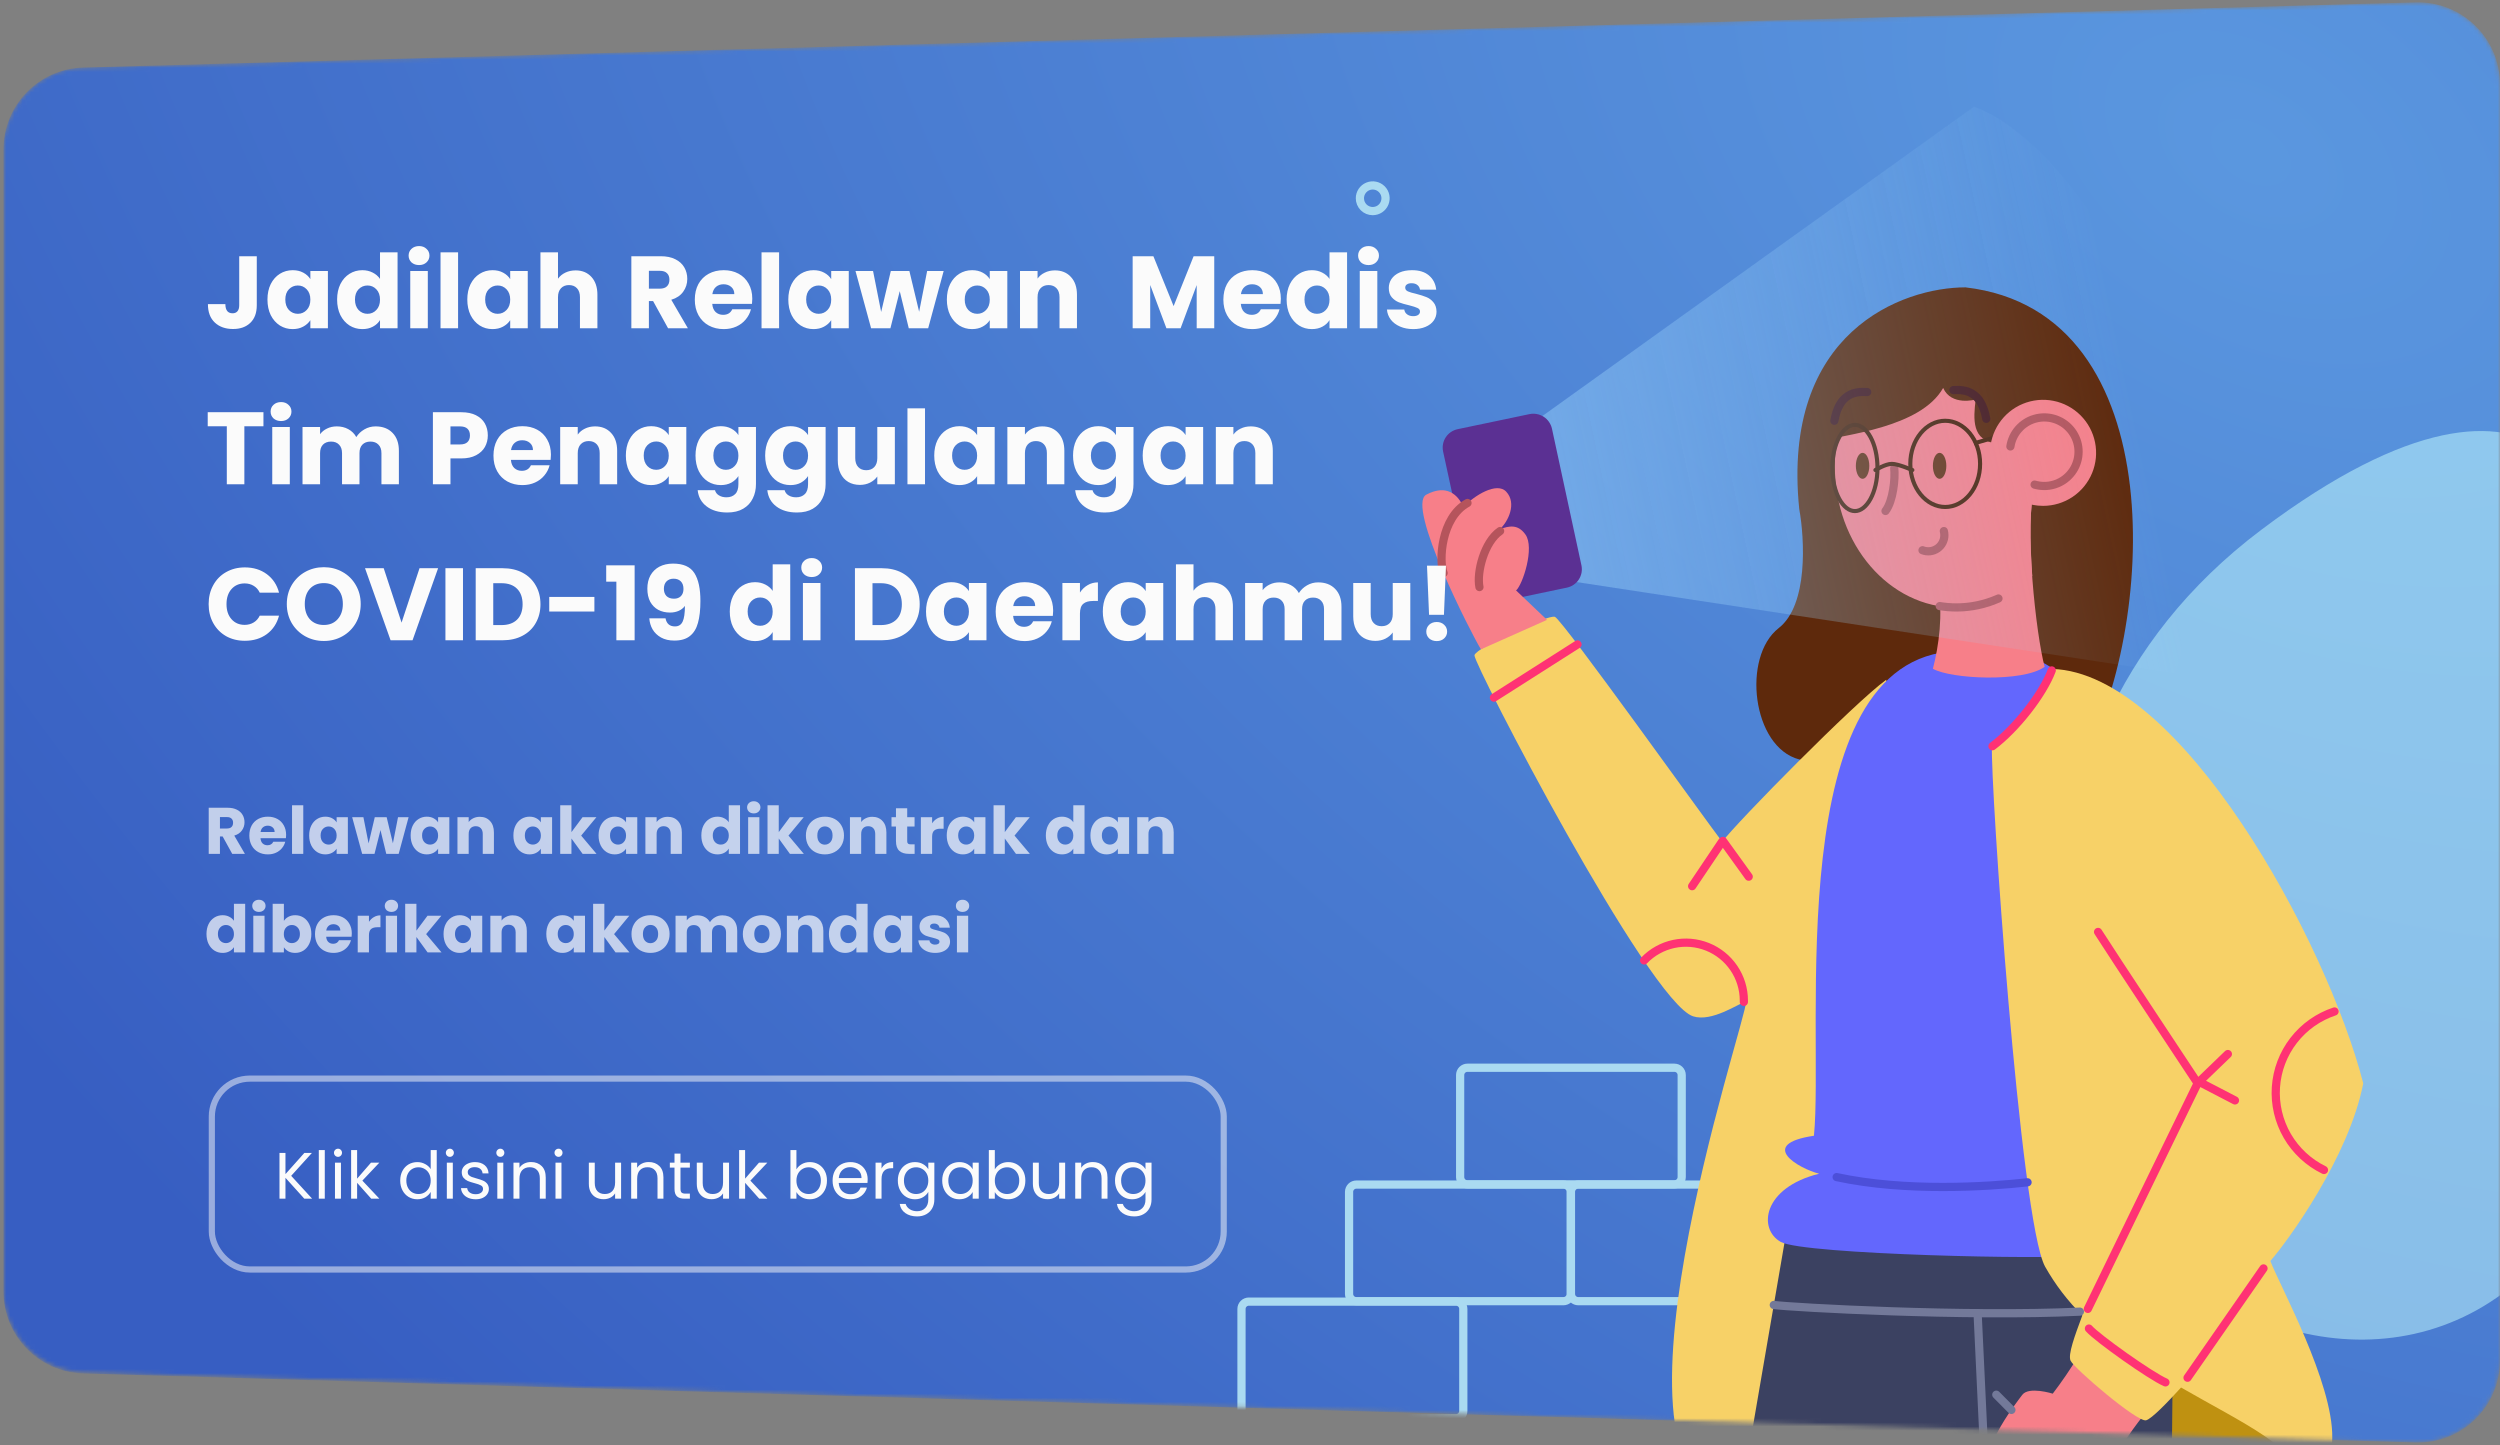 <svg width="609" height="352" viewBox="0 0 609 352" fill="none" xmlns="http://www.w3.org/2000/svg">
<rect x="0" y="0" width="609" height="352" fill="#808080" stroke="none"/>
<mask id="mask0" mask-type="alpha" maskUnits="userSpaceOnUse" x="0" y="0" width="609" height="352">
<path d="M0.851 36.449C0.851 25.621 9.468 16.759 20.292 16.456L588.441 0.575C599.701 0.26 609 9.302 609 20.567V331.391C609 342.672 599.676 351.72 588.4 351.382L20.251 334.332C9.444 334.008 0.851 325.153 0.851 314.341V36.449Z" fill="url(#paint0_radial)"/>
</mask>
<g mask="url(#mask0)">
<path d="M0.851 36.449C0.851 25.621 9.468 16.759 20.292 16.456L588.441 0.575C599.701 0.26 609 9.302 609 20.567V331.399C609 342.677 599.681 351.724 588.408 351.391L20.259 334.574C9.449 334.254 0.851 325.398 0.851 314.583V36.449Z" fill="url(#paint1_radial)" fill-opacity="0.75"/>
<path opacity="0.5" d="M626.92 208.013C648.52 239.213 635.92 279.679 626.92 296.013C600.42 338.513 550.92 331.513 525.92 304.513C500.92 277.513 478.42 183.513 550.92 129.013C623.42 74.513 637.92 128.013 626.92 141.013C615.92 154.013 599.92 169.013 626.92 208.013Z" fill="#C8FFFF"/>
<path d="M438.294 124C433.894 80.8 463.461 70 478.794 70C530.394 76 524.518 154.667 507.351 185C493.351 191.5 447.494 187.4 438.294 185C426.794 182 424.294 160 433.294 153C440.494 147.4 439.627 131.333 438.294 124Z" fill="#5E290C"/>
<path d="M330.408 288.561H380.856C381.327 288.561 381.778 288.748 382.111 289.081C382.444 289.414 382.631 289.865 382.631 290.336V315.192C382.631 315.663 382.444 316.114 382.111 316.447C381.778 316.78 381.327 316.967 380.856 316.967H330.408C329.937 316.967 329.486 316.78 329.153 316.447C328.82 316.114 328.633 315.663 328.633 315.192V290.336C328.633 289.865 328.82 289.414 329.153 289.081C329.486 288.748 329.937 288.561 330.408 288.561Z" stroke="#AADAF1" stroke-width="2" stroke-linecap="round" stroke-linejoin="round"/>
<path d="M357.465 260.101H407.887C408.357 260.101 408.809 260.288 409.142 260.621C409.475 260.954 409.662 261.406 409.662 261.877V286.732C409.662 287.203 409.475 287.655 409.142 287.988C408.809 288.321 408.357 288.508 407.887 288.508H357.465C356.994 288.508 356.543 288.321 356.21 287.988C355.877 287.655 355.69 287.203 355.69 286.732V261.877C355.69 261.406 355.877 260.954 356.21 260.621C356.543 260.288 356.994 260.101 357.465 260.101Z" stroke="#AADAF1" stroke-width="2" stroke-linecap="round" stroke-linejoin="round"/>
<path d="M384.46 288.561H434.917C435.388 288.561 435.84 288.748 436.173 289.081C436.505 289.414 436.693 289.865 436.693 290.336V315.192C436.693 315.663 436.505 316.114 436.173 316.447C435.84 316.78 435.388 316.967 434.917 316.967H384.46C383.99 316.967 383.538 316.78 383.205 316.447C382.872 316.114 382.685 315.663 382.685 315.192V290.336C382.685 289.865 382.872 289.414 383.205 289.081C383.538 288.748 383.99 288.561 384.46 288.561Z" stroke="#AADAF1" stroke-width="2" stroke-linecap="round" stroke-linejoin="round"/>
<path d="M304.204 317.074H354.687C355.158 317.074 355.609 317.261 355.942 317.594C356.275 317.927 356.462 318.378 356.462 318.849V343.705C356.462 344.176 356.275 344.627 355.942 344.96C355.609 345.293 355.158 345.48 354.687 345.48H304.204C303.733 345.48 303.281 345.293 302.948 344.96C302.615 344.627 302.428 344.176 302.428 343.705V318.849C302.428 318.378 302.615 317.927 302.948 317.594C303.281 317.261 303.733 317.074 304.204 317.074V317.074Z" stroke="#AADAF1" stroke-width="2" stroke-linecap="round" stroke-linejoin="round"/>
<path fill-rule="evenodd" clip-rule="evenodd" d="M504.699 352.892C504.699 339.08 518.494 327.886 535.52 327.886C552.546 327.886 566.332 339.08 566.332 352.892C566.332 366.705 552.537 377.899 535.52 377.899C518.502 377.899 504.699 366.705 504.699 352.892Z" fill="#BF9111"/>
<path fill-rule="evenodd" clip-rule="evenodd" d="M444.913 277.376C444.273 270.487 440.119 201.034 461.015 172.628C460.321 170.328 459.808 167.977 459.48 165.597C451.819 171.119 423.173 200.217 419.533 205.055C416.222 200.848 380.546 150.852 378.77 150.258C376.995 149.663 359.561 157.759 359.179 159.614C358.797 161.469 401.646 244.096 412.441 247.576C416.968 249.032 423.359 244.567 425.357 243.919C425.632 248.357 385.659 364.645 423.812 365.533C446.493 337.242 445.543 284.229 444.913 277.376Z" fill="#F7D167"/>
<path fill-rule="evenodd" clip-rule="evenodd" d="M435.432 298.477L382.321 607.573L429.244 607.377L464.095 459.523L481.53 609.872L526.536 609.295L529.616 298.867L435.432 298.477Z" fill="#3B4161"/>
<path fill-rule="evenodd" clip-rule="evenodd" d="M505.507 305.853C500.633 306.892 439.391 305.649 433.799 302.534C428.206 299.418 429.36 289.325 443.146 285.916C438.264 284.7 427.895 278.752 441.877 276.666C444.371 251.677 433.541 160.2 476.603 158.602C507.042 154.119 512.111 180.848 512.111 180.848C512.111 180.848 510.38 304.815 505.507 305.853Z" fill="#6367FD"/>
<path fill-rule="evenodd" clip-rule="evenodd" d="M476.595 79.171C460.234 79.171 446.972 94.59 446.972 113.605C446.972 132.619 460.234 148.003 476.595 148.003C483.511 147.895 490.121 145.133 495.059 140.289C494.446 131.66 494.366 122.899 495.698 118.318C497.757 112.637 497.012 115.016 494.899 114.768L496.754 113.187C496.754 109.237 497.411 111.936 501.361 111.936L506.048 111.741C505.241 93.614 492.396 79.171 476.595 79.171Z" fill="#F77F89"/>
<path fill-rule="evenodd" clip-rule="evenodd" d="M442.773 107.577C449.111 105.909 467.883 104.238 473.351 94.5C475.351 99 481.273 97.316 481.273 97.316C480.704 102.047 480.243 107.4 486.466 108.039C492.688 108.678 506.351 115 506.351 115L510.194 95.7L493.958 77.502L474.997 74.04L458.281 81.879L447.842 95.425C447.842 95.425 436.471 109.202 442.773 107.577Z" fill="#5E290C"/>
<path d="M454.851 95.5C452.018 95.333 448.051 95.699 446.851 102.499" stroke="#48171B" stroke-width="2" stroke-linecap="round" stroke-linejoin="round"/>
<path d="M475.851 95.028C478.684 94.862 482.651 95.227 483.851 102.027" stroke="#48171B" stroke-width="2" stroke-linecap="round" stroke-linejoin="round"/>
<path d="M480.851 108L487.851 106" stroke="#4E230B"/>
<path fill-rule="evenodd" clip-rule="evenodd" d="M484.779 110.311C484.779 107.758 485.536 105.262 486.954 103.138C488.372 101.015 490.387 99.359 492.746 98.381C495.104 97.403 497.7 97.145 500.205 97.641C502.71 98.138 505.011 99.365 506.818 101.169C508.626 102.973 509.858 105.271 510.359 107.775C510.861 110.279 510.609 112.875 509.635 115.236C508.662 117.596 507.01 119.615 504.89 121.038C502.769 122.46 500.275 123.222 497.721 123.227C496.023 123.232 494.34 122.901 492.769 122.254C491.198 121.607 489.771 120.656 488.569 119.456C487.366 118.256 486.412 116.831 485.762 115.262C485.112 113.692 484.778 112.01 484.779 110.311Z" fill="#F77F89"/>
<path fill-rule="evenodd" clip-rule="evenodd" d="M472.103 143.272C473.354 149.37 472.334 157.271 470.851 162.908C475.227 165.411 492.751 166.272 498.077 162.437C496.044 155.007 492.946 127.817 495.707 118.327C488.756 117.724 470.851 137.164 472.103 143.272Z" fill="#F77F89"/>
<path fill-rule="evenodd" clip-rule="evenodd" d="M506.261 330.389C504.351 333.532 502.277 336.572 500.047 339.497C500.047 339.497 494.215 337.651 492.617 339.79C491.019 341.929 480.358 355.413 485.596 360.003C490.833 364.592 496.709 353.132 498.361 351.641C503.797 356.593 508.923 361.876 513.709 367.459C513.709 367.459 513.664 359.39 514.552 356.55C515.44 353.709 520.908 346.128 522.737 344.122C524.565 342.116 509.262 325.347 506.261 330.389Z" fill="#F77F89"/>
<path fill-rule="evenodd" clip-rule="evenodd" d="M499.949 162.952C497.171 169.964 493.851 176.817 485.249 181.842C484.761 189.698 492.093 297.385 498.174 308.534C500.634 312.904 503.691 316.91 507.255 320.438C505.382 325.462 503.704 330.016 504.397 331.472C505.285 333.372 520.704 346.563 522.79 345.986C524.157 345.613 528.036 341.601 531.303 337.997C546.394 346.696 560.322 352.892 560.597 361.015C560.597 366.82 558.644 368.64 556.256 371.436C559.7 369.732 567.965 361.024 568.142 350.309C568.364 336.798 555.342 313.168 553.052 307.176C557.304 302.347 572.181 281.885 575.688 263.901C566.687 228.934 531.134 163.919 499.949 162.952Z" fill="#F7D167"/>
<path d="M511.09 227.017C514.144 231.873 535.351 263.874 535.351 263.874C535.351 263.874 515.475 304.646 508.596 318.849" stroke="#FF3274" stroke-width="2" stroke-linecap="round" stroke-linejoin="round"/>
<path d="M566.119 285.01C562.382 283.193 559.273 280.303 557.187 276.709C555.102 273.116 554.136 268.982 554.412 264.836C554.688 260.691 556.195 256.722 558.739 253.437C561.283 250.152 564.748 247.7 568.693 246.395" stroke="#FF3274" stroke-width="2" stroke-linecap="round" stroke-linejoin="round"/>
<path d="M542.71 256.764L535.342 263.865" stroke="#FF3274" stroke-width="2" stroke-linecap="round" stroke-linejoin="round"/>
<path d="M544.441 268.064L535.342 263.342" stroke="#FF3274" stroke-width="2" stroke-linecap="round" stroke-linejoin="round"/>
<path d="M508.862 323.634C510.922 325.978 523.953 335.236 527.504 336.745" stroke="#FF3274" stroke-width="2" stroke-linecap="round" stroke-linejoin="round"/>
<path d="M400.501 233.968C402.452 231.938 404.965 230.538 407.717 229.947C410.469 229.356 413.336 229.6 415.948 230.65C418.56 231.699 420.799 233.506 422.377 235.837C423.956 238.168 424.802 240.917 424.806 243.732V244.061" stroke="#FF3274" stroke-width="2" stroke-linecap="round" stroke-linejoin="round"/>
<path d="M419.489 205.038L412.201 215.876" stroke="#FF3274" stroke-width="2" stroke-linecap="round" stroke-linejoin="round"/>
<path d="M425.987 213.56L419.711 204.851" stroke="#FF3274" stroke-width="2" stroke-linecap="round" stroke-linejoin="round"/>
<path d="M384.283 156.978L363.919 169.947" stroke="#FF3274" stroke-width="2" stroke-linecap="round" stroke-linejoin="round"/>
<path d="M464.042 459.665C462.764 451.001 457.899 376.834 461.326 351.019" stroke="#737999" stroke-width="2" stroke-linecap="round" stroke-linejoin="round"/>
<path d="M432.094 317.89C436.533 318.494 479.142 320.846 506.661 319.515" stroke="#737999" stroke-width="2" stroke-linecap="round" stroke-linejoin="round"/>
<path d="M498.21 351.765L517.899 371.641" stroke="#737999" stroke-width="2" stroke-linecap="round" stroke-linejoin="round"/>
<path d="M486.297 339.746L489.981 343.456" stroke="#737999" stroke-width="2" stroke-linecap="round" stroke-linejoin="round"/>
<path d="M495.44 609.694L481.743 319.888" stroke="#737999" stroke-width="2" stroke-linecap="round" stroke-linejoin="round"/>
<path fill-rule="evenodd" clip-rule="evenodd" d="M470.851 113.481C470.851 111.705 471.579 110.312 472.484 110.312C473.39 110.312 474.127 111.732 474.127 113.481C474.127 115.229 473.39 116.641 472.484 116.641C471.579 116.641 470.851 115.22 470.851 113.481Z" fill="#6A3416"/>
<path fill-rule="evenodd" clip-rule="evenodd" d="M452.085 113.481C452.085 111.705 452.822 110.312 453.727 110.312C454.633 110.312 455.361 111.732 455.361 113.481C455.361 115.229 454.633 116.641 453.727 116.641C452.822 116.641 452.085 115.22 452.085 113.481Z" fill="#6A3416"/>
<path d="M457.351 114C457.351 116.97 456.693 119.635 455.655 121.539C454.606 123.462 453.239 124.5 451.851 124.5C450.463 124.5 449.096 123.462 448.047 121.539C447.009 119.635 446.351 116.97 446.351 114C446.351 111.03 447.009 108.365 448.047 106.461C449.096 104.538 450.463 103.5 451.851 103.5C453.239 103.5 454.606 104.538 455.655 106.461C456.693 108.365 457.351 111.03 457.351 114Z" stroke="#4E230B"/>
<path d="M482.351 113C482.351 118.897 478.456 123.5 473.851 123.5C469.246 123.5 465.351 118.897 465.351 113C465.351 107.103 469.246 102.5 473.851 102.5C478.456 102.5 482.351 107.103 482.351 113Z" stroke="#4E230B"/>
<path d="M461.442 114.066C461.708 116.534 461.175 122.056 459.311 124.47" stroke="#B5545C" stroke-width="2" stroke-linecap="round" stroke-linejoin="round"/>
<path d="M456.851 114.5C456.851 114.5 459.289 113 460.851 113C462.413 113 465.851 114.5 465.851 114.5" stroke="#4E230B" stroke-linecap="round" stroke-linejoin="round"/>
<path d="M473.523 129.37C473.605 129.695 473.647 130.029 473.647 130.364C473.651 131.002 473.499 131.631 473.204 132.197C472.91 132.763 472.481 133.248 471.956 133.61C471.431 133.972 470.825 134.201 470.192 134.276C469.558 134.351 468.916 134.269 468.321 134.039" stroke="#B5545C" stroke-width="2" stroke-linecap="round" stroke-linejoin="round"/>
<path d="M472.52 147.648C473.867 147.865 475.23 147.975 476.595 147.976C480.121 147.971 483.608 147.228 486.83 145.792" stroke="#B5545C" stroke-width="2" stroke-linecap="round" stroke-linejoin="round"/>
<path d="M489.732 108.758C489.977 107.179 490.669 105.704 491.726 104.506C492.784 103.309 494.163 102.44 495.699 102.002C497.235 101.565 498.865 101.577 500.395 102.037C501.924 102.498 503.29 103.387 504.33 104.6C505.369 105.813 506.039 107.298 506.26 108.88C506.481 110.463 506.244 112.075 505.576 113.526C504.909 114.978 503.839 116.207 502.494 117.069C501.149 117.931 499.585 118.389 497.988 118.389C497.189 118.386 496.395 118.273 495.627 118.052" stroke="#B5545C" stroke-width="2" stroke-linecap="round" stroke-linejoin="round"/>
<path d="M551.392 308.987L532.883 335.618" stroke="#FF3274" stroke-width="2" stroke-linecap="round" stroke-linejoin="round"/>
<path d="M331.27 48.297C331.27 47.679 331.453 47.074 331.797 46.56C332.141 46.046 332.629 45.646 333.201 45.409C333.772 45.173 334.401 45.112 335.007 45.233C335.613 45.354 336.17 45.653 336.607 46.091C337.044 46.529 337.34 47.086 337.46 47.693C337.58 48.3 337.516 48.928 337.279 49.499C337.041 50.07 336.639 50.557 336.124 50.9C335.609 51.242 335.004 51.423 334.385 51.422C333.975 51.422 333.57 51.341 333.191 51.184C332.812 51.027 332.468 50.796 332.179 50.506C331.89 50.216 331.66 49.871 331.504 49.492C331.348 49.113 331.268 48.707 331.27 48.297Z" stroke="#AADAF1" stroke-width="2" stroke-linecap="round" stroke-linejoin="round"/>
<path d="M485.365 181.78C491.082 177.475 497.571 169.219 499.808 163.316" stroke="#FF3274" stroke-width="2" stroke-linecap="round" stroke-linejoin="round"/>
<path d="M447.407 286.741C464.175 290.372 484.149 289.103 493.913 288.011" stroke="#4C4FD9" stroke-width="2" stroke-linecap="round" stroke-linejoin="round"/>
<path d="M480.851 26L360.851 112L378.851 141L529.851 164C549.851 104.8 507.518 35.333 480.851 26Z" fill="url(#paint2_linear)"/>
<path fill-rule="evenodd" clip-rule="evenodd" d="M355.104 104.542L372.556 100.884C373.756 100.628 375.009 100.858 376.041 101.524C377.072 102.189 377.798 103.236 378.06 104.435L385.241 137.724C385.366 138.313 385.373 138.921 385.262 139.513C385.151 140.105 384.923 140.67 384.593 141.174C384.263 141.678 383.837 142.112 383.339 142.45C382.841 142.789 382.281 143.026 381.69 143.148L364.256 146.814C363.056 147.07 361.803 146.84 360.771 146.174C359.74 145.509 359.014 144.462 358.752 143.263L351.535 109.974C351.411 109.383 351.404 108.773 351.517 108.179C351.629 107.586 351.857 107.02 352.189 106.515C352.521 106.01 352.949 105.576 353.449 105.237C353.95 104.898 354.512 104.662 355.104 104.542Z" fill="#5B3093"/>
<path fill-rule="evenodd" clip-rule="evenodd" d="M360.759 158.176C358.611 154.776 342.428 123.183 347.444 120.502C352.459 117.821 355.255 120.618 356.48 123.52C359.143 120.689 364.638 117.306 366.911 119.774C369.574 122.606 367.363 127.133 365.366 128.9C367.648 128.101 369.751 127.63 371.58 130.187C373.915 133.365 370.914 142.464 369.316 143.831L376.851 151L360.759 158.176Z" fill="#F77F89"/>
<path fill-rule="evenodd" clip-rule="evenodd" d="M351.66 139.596C350.47 136.773 350.994 126.077 357.483 122.526L351.66 139.596Z" fill="#F77F89"/>
<path d="M351.66 139.596C350.47 136.773 350.994 126.077 357.483 122.526" stroke="#B5545C" stroke-width="2" stroke-linecap="round" stroke-linejoin="round"/>
<path fill-rule="evenodd" clip-rule="evenodd" d="M360.395 143.014C359.667 139.463 361.567 131.998 365.428 129.361L360.395 143.014Z" fill="#F77F89"/>
<path d="M360.395 143.014C359.667 139.463 361.567 131.998 365.428 129.361" stroke="#B5545C" stroke-width="2" stroke-linecap="round" stroke-linejoin="round"/>
<rect opacity="0.5" x="51.601" y="262.75" width="246.5" height="46.5" rx="9.25" stroke="#FBFBFB" stroke-width="1.5"/>
<path d="M62.55 62.419V74.369C62.55 76.219 62.025 77.644 60.975 78.644C59.942 79.644 58.542 80.144 56.775 80.144C54.925 80.144 53.442 79.619 52.325 78.569C51.208 77.519 50.65 76.027 50.65 74.094H54.9C54.9 74.827 55.05 75.385 55.35 75.769C55.65 76.135 56.083 76.319 56.65 76.319C57.167 76.319 57.567 76.152 57.85 75.819C58.133 75.485 58.275 75.002 58.275 74.369V62.419H62.55ZM65.153 72.969C65.153 71.535 65.42 70.277 65.953 69.194C66.503 68.11 67.245 67.277 68.178 66.694C69.112 66.11 70.153 65.819 71.303 65.819C72.287 65.819 73.145 66.019 73.878 66.419C74.628 66.819 75.203 67.344 75.603 67.994V66.019H79.878V79.969H75.603V77.994C75.186 78.644 74.603 79.169 73.853 79.569C73.12 79.969 72.261 80.169 71.278 80.169C70.145 80.169 69.112 79.877 68.178 79.294C67.245 78.694 66.503 77.852 65.953 76.769C65.42 75.669 65.153 74.402 65.153 72.969ZM75.603 72.994C75.603 71.927 75.303 71.085 74.703 70.469C74.12 69.852 73.403 69.544 72.553 69.544C71.703 69.544 70.978 69.852 70.378 70.469C69.795 71.069 69.503 71.902 69.503 72.969C69.503 74.035 69.795 74.885 70.378 75.519C70.978 76.135 71.703 76.444 72.553 76.444C73.403 76.444 74.12 76.135 74.703 75.519C75.303 74.902 75.603 74.06 75.603 72.994ZM82.121 72.969C82.121 71.535 82.388 70.277 82.921 69.194C83.471 68.11 84.213 67.277 85.146 66.694C86.079 66.11 87.121 65.819 88.271 65.819C89.188 65.819 90.021 66.01 90.771 66.394C91.538 66.777 92.138 67.294 92.571 67.944V61.469H96.846V79.969H92.571V77.969C92.171 78.635 91.596 79.169 90.846 79.569C90.113 79.969 89.254 80.169 88.271 80.169C87.121 80.169 86.079 79.877 85.146 79.294C84.213 78.694 83.471 77.852 82.921 76.769C82.388 75.669 82.121 74.402 82.121 72.969ZM92.571 72.994C92.571 71.927 92.271 71.085 91.671 70.469C91.088 69.852 90.371 69.544 89.521 69.544C88.671 69.544 87.946 69.852 87.346 70.469C86.763 71.069 86.471 71.902 86.471 72.969C86.471 74.035 86.763 74.885 87.346 75.519C87.946 76.135 88.671 76.444 89.521 76.444C90.371 76.444 91.088 76.135 91.671 75.519C92.271 74.902 92.571 74.06 92.571 72.994ZM102.089 64.569C101.339 64.569 100.722 64.352 100.239 63.919C99.772 63.469 99.539 62.919 99.539 62.269C99.539 61.602 99.772 61.052 100.239 60.619C100.722 60.169 101.339 59.944 102.089 59.944C102.822 59.944 103.422 60.169 103.889 60.619C104.372 61.052 104.614 61.602 104.614 62.269C104.614 62.919 104.372 63.469 103.889 63.919C103.422 64.352 102.822 64.569 102.089 64.569ZM104.214 66.019V79.969H99.939V66.019H104.214ZM111.587 61.469V79.969H107.312V61.469H111.587ZM113.835 72.969C113.835 71.535 114.101 70.277 114.635 69.194C115.185 68.11 115.926 67.277 116.86 66.694C117.793 66.11 118.835 65.819 119.985 65.819C120.968 65.819 121.826 66.019 122.56 66.419C123.31 66.819 123.885 67.344 124.285 67.994V66.019H128.56V79.969H124.285V77.994C123.868 78.644 123.285 79.169 122.535 79.569C121.801 79.969 120.943 80.169 119.96 80.169C118.826 80.169 117.793 79.877 116.86 79.294C115.926 78.694 115.185 77.852 114.635 76.769C114.101 75.669 113.835 74.402 113.835 72.969ZM124.285 72.994C124.285 71.927 123.985 71.085 123.385 70.469C122.801 69.852 122.085 69.544 121.235 69.544C120.385 69.544 119.66 69.852 119.06 70.469C118.476 71.069 118.185 71.902 118.185 72.969C118.185 74.035 118.476 74.885 119.06 75.519C119.66 76.135 120.385 76.444 121.235 76.444C122.085 76.444 122.801 76.135 123.385 75.519C123.985 74.902 124.285 74.06 124.285 72.994ZM140.228 65.869C141.828 65.869 143.111 66.402 144.078 67.469C145.044 68.519 145.528 69.969 145.528 71.819V79.969H141.278V72.394C141.278 71.46 141.036 70.735 140.553 70.219C140.069 69.702 139.419 69.444 138.603 69.444C137.786 69.444 137.136 69.702 136.653 70.219C136.169 70.735 135.928 71.46 135.928 72.394V79.969H131.653V61.469H135.928V67.894C136.361 67.277 136.953 66.785 137.703 66.419C138.453 66.052 139.294 65.869 140.228 65.869ZM162.746 79.969L159.096 73.344H158.071V79.969H153.796V62.419H160.971C162.354 62.419 163.529 62.66 164.496 63.144C165.479 63.627 166.213 64.294 166.696 65.144C167.179 65.977 167.421 66.91 167.421 67.944C167.421 69.11 167.088 70.152 166.421 71.069C165.771 71.985 164.804 72.635 163.521 73.019L167.571 79.969H162.746ZM158.071 70.319H160.721C161.504 70.319 162.088 70.127 162.471 69.744C162.871 69.36 163.071 68.819 163.071 68.119C163.071 67.452 162.871 66.927 162.471 66.544C162.088 66.16 161.504 65.969 160.721 65.969H158.071V70.319ZM183.255 72.769C183.255 73.169 183.23 73.585 183.18 74.019H173.505C173.571 74.885 173.846 75.552 174.33 76.019C174.83 76.469 175.438 76.694 176.155 76.694C177.221 76.694 177.963 76.244 178.38 75.344H182.93C182.696 76.26 182.271 77.085 181.655 77.819C181.055 78.552 180.296 79.127 179.38 79.544C178.463 79.96 177.438 80.169 176.305 80.169C174.938 80.169 173.721 79.877 172.655 79.294C171.588 78.71 170.755 77.877 170.155 76.794C169.555 75.71 169.255 74.444 169.255 72.994C169.255 71.544 169.546 70.277 170.13 69.194C170.73 68.11 171.563 67.277 172.63 66.694C173.696 66.11 174.921 65.819 176.305 65.819C177.655 65.819 178.855 66.102 179.905 66.669C180.955 67.235 181.771 68.044 182.355 69.094C182.955 70.144 183.255 71.369 183.255 72.769ZM178.88 71.644C178.88 70.91 178.63 70.327 178.13 69.894C177.63 69.46 177.005 69.244 176.255 69.244C175.538 69.244 174.93 69.452 174.43 69.869C173.946 70.285 173.646 70.877 173.53 71.644H178.88ZM189.785 61.469V79.969H185.51V61.469H189.785ZM192.033 72.969C192.033 71.535 192.3 70.277 192.833 69.194C193.383 68.11 194.125 67.277 195.058 66.694C195.991 66.11 197.033 65.819 198.183 65.819C199.166 65.819 200.025 66.019 200.758 66.419C201.508 66.819 202.083 67.344 202.483 67.994V66.019H206.758V79.969H202.483V77.994C202.066 78.644 201.483 79.169 200.733 79.569C200 79.969 199.141 80.169 198.158 80.169C197.025 80.169 195.991 79.877 195.058 79.294C194.125 78.694 193.383 77.852 192.833 76.769C192.3 75.669 192.033 74.402 192.033 72.969ZM202.483 72.994C202.483 71.927 202.183 71.085 201.583 70.469C201 69.852 200.283 69.544 199.433 69.544C198.583 69.544 197.858 69.852 197.258 70.469C196.675 71.069 196.383 71.902 196.383 72.969C196.383 74.035 196.675 74.885 197.258 75.519C197.858 76.135 198.583 76.444 199.433 76.444C200.283 76.444 201 76.135 201.583 75.519C202.183 74.902 202.483 74.06 202.483 72.994ZM229.876 66.019L226.101 79.969H221.376L219.176 70.919L216.901 79.969H212.201L208.401 66.019H212.676L214.651 75.994L217.001 66.019H221.526L223.901 75.944L225.851 66.019H229.876ZM230.656 72.969C230.656 71.535 230.923 70.277 231.456 69.194C232.006 68.11 232.748 67.277 233.681 66.694C234.614 66.11 235.656 65.819 236.806 65.819C237.789 65.819 238.648 66.019 239.381 66.419C240.131 66.819 240.706 67.344 241.106 67.994V66.019H245.381V79.969H241.106V77.994C240.689 78.644 240.106 79.169 239.356 79.569C238.623 79.969 237.764 80.169 236.781 80.169C235.648 80.169 234.614 79.877 233.681 79.294C232.748 78.694 232.006 77.852 231.456 76.769C230.923 75.669 230.656 74.402 230.656 72.969ZM241.106 72.994C241.106 71.927 240.806 71.085 240.206 70.469C239.623 69.852 238.906 69.544 238.056 69.544C237.206 69.544 236.481 69.852 235.881 70.469C235.298 71.069 235.006 71.902 235.006 72.969C235.006 74.035 235.298 74.885 235.881 75.519C236.481 76.135 237.206 76.444 238.056 76.444C238.906 76.444 239.623 76.135 240.206 75.519C240.806 74.902 241.106 74.06 241.106 72.994ZM256.974 65.869C258.607 65.869 259.907 66.402 260.874 67.469C261.857 68.519 262.349 69.969 262.349 71.819V79.969H258.099V72.394C258.099 71.46 257.857 70.735 257.374 70.219C256.89 69.702 256.24 69.444 255.424 69.444C254.607 69.444 253.957 69.702 253.474 70.219C252.99 70.735 252.749 71.46 252.749 72.394V79.969H248.474V66.019H252.749V67.869C253.182 67.252 253.765 66.769 254.499 66.419C255.232 66.052 256.057 65.869 256.974 65.869ZM295.79 62.419V79.969H291.515V69.444L287.59 79.969H284.14L280.19 69.419V79.969H275.915V62.419H280.965L285.89 74.569L290.765 62.419H295.79ZM312.014 72.769C312.014 73.169 311.989 73.585 311.939 74.019H302.264C302.331 74.885 302.606 75.552 303.089 76.019C303.589 76.469 304.198 76.694 304.914 76.694C305.981 76.694 306.723 76.244 307.139 75.344H311.689C311.456 76.26 311.031 77.085 310.414 77.819C309.814 78.552 309.056 79.127 308.139 79.544C307.223 79.96 306.198 80.169 305.064 80.169C303.698 80.169 302.481 79.877 301.414 79.294C300.348 78.71 299.514 77.877 298.914 76.794C298.314 75.71 298.014 74.444 298.014 72.994C298.014 71.544 298.306 70.277 298.889 69.194C299.489 68.11 300.323 67.277 301.389 66.694C302.456 66.11 303.681 65.819 305.064 65.819C306.414 65.819 307.614 66.102 308.664 66.669C309.714 67.235 310.531 68.044 311.114 69.094C311.714 70.144 312.014 71.369 312.014 72.769ZM307.639 71.644C307.639 70.91 307.389 70.327 306.889 69.894C306.389 69.46 305.764 69.244 305.014 69.244C304.298 69.244 303.689 69.452 303.189 69.869C302.706 70.285 302.406 70.877 302.289 71.644H307.639ZM313.42 72.969C313.42 71.535 313.686 70.277 314.22 69.194C314.77 68.11 315.511 67.277 316.445 66.694C317.378 66.11 318.42 65.819 319.57 65.819C320.486 65.819 321.32 66.01 322.07 66.394C322.836 66.777 323.436 67.294 323.87 67.944V61.469H328.145V79.969H323.87V77.969C323.47 78.635 322.895 79.169 322.145 79.569C321.411 79.969 320.553 80.169 319.57 80.169C318.42 80.169 317.378 79.877 316.445 79.294C315.511 78.694 314.77 77.852 314.22 76.769C313.686 75.669 313.42 74.402 313.42 72.969ZM323.87 72.994C323.87 71.927 323.57 71.085 322.97 70.469C322.386 69.852 321.67 69.544 320.82 69.544C319.97 69.544 319.245 69.852 318.645 70.469C318.061 71.069 317.77 71.902 317.77 72.969C317.77 74.035 318.061 74.885 318.645 75.519C319.245 76.135 319.97 76.444 320.82 76.444C321.67 76.444 322.386 76.135 322.97 75.519C323.57 74.902 323.87 74.06 323.87 72.994ZM333.388 64.569C332.638 64.569 332.021 64.352 331.538 63.919C331.071 63.469 330.838 62.919 330.838 62.269C330.838 61.602 331.071 61.052 331.538 60.619C332.021 60.169 332.638 59.944 333.388 59.944C334.121 59.944 334.721 60.169 335.188 60.619C335.671 61.052 335.913 61.602 335.913 62.269C335.913 62.919 335.671 63.469 335.188 63.919C334.721 64.352 334.121 64.569 333.388 64.569ZM335.513 66.019V79.969H331.238V66.019H335.513ZM344.286 80.169C343.069 80.169 341.986 79.96 341.036 79.544C340.086 79.127 339.336 78.56 338.786 77.844C338.236 77.11 337.927 76.294 337.861 75.394H342.086C342.136 75.877 342.361 76.269 342.761 76.569C343.161 76.869 343.652 77.019 344.236 77.019C344.769 77.019 345.177 76.919 345.461 76.719C345.761 76.502 345.911 76.227 345.911 75.894C345.911 75.494 345.702 75.202 345.286 75.019C344.869 74.819 344.194 74.602 343.261 74.369C342.261 74.135 341.427 73.894 340.761 73.644C340.094 73.377 339.519 72.969 339.036 72.419C338.552 71.852 338.311 71.094 338.311 70.144C338.311 69.344 338.527 68.619 338.961 67.969C339.411 67.302 340.061 66.777 340.911 66.394C341.777 66.01 342.802 65.819 343.986 65.819C345.736 65.819 347.111 66.252 348.111 67.119C349.127 67.985 349.711 69.135 349.861 70.569H345.911C345.844 70.085 345.627 69.702 345.261 69.419C344.911 69.135 344.444 68.994 343.861 68.994C343.361 68.994 342.977 69.094 342.711 69.294C342.444 69.477 342.311 69.735 342.311 70.069C342.311 70.469 342.519 70.769 342.936 70.969C343.369 71.169 344.036 71.369 344.936 71.569C345.969 71.835 346.811 72.102 347.461 72.369C348.111 72.619 348.677 73.035 349.161 73.619C349.661 74.185 349.919 74.952 349.936 75.919C349.936 76.735 349.702 77.469 349.236 78.119C348.786 78.752 348.127 79.252 347.261 79.619C346.411 79.985 345.419 80.169 344.286 80.169ZM64.175 100.419V103.844H59.525V117.969H55.25V103.844H50.6V100.419H64.175ZM68.471 102.569C67.721 102.569 67.104 102.352 66.621 101.919C66.154 101.469 65.921 100.919 65.921 100.269C65.921 99.602 66.154 99.052 66.621 98.619C67.104 98.169 67.721 97.944 68.471 97.944C69.204 97.944 69.804 98.169 70.27 98.619C70.754 99.052 70.996 99.602 70.996 100.269C70.996 100.919 70.754 101.469 70.27 101.919C69.804 102.352 69.204 102.569 68.471 102.569ZM70.596 104.019V117.969H66.32V104.019H70.596ZM91.494 103.869C93.227 103.869 94.602 104.394 95.619 105.444C96.652 106.494 97.169 107.952 97.169 109.819V117.969H92.919V110.394C92.919 109.494 92.677 108.802 92.194 108.319C91.727 107.819 91.077 107.569 90.244 107.569C89.41 107.569 88.752 107.819 88.269 108.319C87.802 108.802 87.569 109.494 87.569 110.394V117.969H83.319V110.394C83.319 109.494 83.077 108.802 82.594 108.319C82.127 107.819 81.477 107.569 80.644 107.569C79.81 107.569 79.152 107.819 78.669 108.319C78.202 108.802 77.969 109.494 77.969 110.394V117.969H73.694V104.019H77.969V105.769C78.402 105.185 78.969 104.727 79.669 104.394C80.369 104.044 81.16 103.869 82.044 103.869C83.094 103.869 84.027 104.094 84.844 104.544C85.677 104.994 86.327 105.635 86.794 106.469C87.277 105.702 87.935 105.077 88.769 104.594C89.602 104.11 90.51 103.869 91.494 103.869ZM118.831 106.069C118.831 107.085 118.598 108.019 118.131 108.869C117.665 109.702 116.948 110.377 115.981 110.894C115.015 111.41 113.815 111.669 112.381 111.669H109.731V117.969H105.456V100.419H112.381C113.781 100.419 114.965 100.66 115.931 101.144C116.898 101.627 117.623 102.294 118.106 103.144C118.59 103.994 118.831 104.969 118.831 106.069ZM112.056 108.269C112.873 108.269 113.481 108.077 113.881 107.694C114.281 107.31 114.481 106.769 114.481 106.069C114.481 105.369 114.281 104.827 113.881 104.444C113.481 104.06 112.873 103.869 112.056 103.869H109.731V108.269H112.056ZM134.207 110.769C134.207 111.169 134.182 111.585 134.132 112.019H124.457C124.524 112.885 124.799 113.552 125.282 114.019C125.782 114.469 126.39 114.694 127.107 114.694C128.174 114.694 128.915 114.244 129.332 113.344H133.882C133.649 114.26 133.224 115.085 132.607 115.819C132.007 116.552 131.249 117.127 130.332 117.544C129.415 117.96 128.39 118.169 127.257 118.169C125.89 118.169 124.674 117.877 123.607 117.294C122.54 116.71 121.707 115.877 121.107 114.794C120.507 113.71 120.207 112.444 120.207 110.994C120.207 109.544 120.499 108.277 121.082 107.194C121.682 106.11 122.515 105.277 123.582 104.694C124.649 104.11 125.874 103.819 127.257 103.819C128.607 103.819 129.807 104.102 130.857 104.669C131.907 105.235 132.724 106.044 133.307 107.094C133.907 108.144 134.207 109.369 134.207 110.769ZM129.832 109.644C129.832 108.91 129.582 108.327 129.082 107.894C128.582 107.46 127.957 107.244 127.207 107.244C126.49 107.244 125.882 107.452 125.382 107.869C124.899 108.285 124.599 108.877 124.482 109.644H129.832ZM144.962 103.869C146.595 103.869 147.895 104.402 148.862 105.469C149.845 106.519 150.337 107.969 150.337 109.819V117.969H146.087V110.394C146.087 109.46 145.845 108.735 145.362 108.219C144.879 107.702 144.229 107.444 143.412 107.444C142.595 107.444 141.945 107.702 141.462 108.219C140.979 108.735 140.737 109.46 140.737 110.394V117.969H136.462V104.019H140.737V105.869C141.17 105.252 141.754 104.769 142.487 104.419C143.22 104.052 144.045 103.869 144.962 103.869ZM152.458 110.969C152.458 109.535 152.724 108.277 153.258 107.194C153.808 106.11 154.549 105.277 155.483 104.694C156.416 104.11 157.458 103.819 158.608 103.819C159.591 103.819 160.449 104.019 161.183 104.419C161.933 104.819 162.508 105.344 162.908 105.994V104.019H167.183V117.969H162.908V115.994C162.491 116.644 161.908 117.169 161.158 117.569C160.424 117.969 159.566 118.169 158.583 118.169C157.449 118.169 156.416 117.877 155.483 117.294C154.549 116.694 153.808 115.852 153.258 114.769C152.724 113.669 152.458 112.402 152.458 110.969ZM162.908 110.994C162.908 109.927 162.608 109.085 162.008 108.469C161.424 107.852 160.708 107.544 159.858 107.544C159.008 107.544 158.283 107.852 157.683 108.469C157.099 109.069 156.808 109.902 156.808 110.969C156.808 112.035 157.099 112.885 157.683 113.519C158.283 114.135 159.008 114.444 159.858 114.444C160.708 114.444 161.424 114.135 162.008 113.519C162.608 112.902 162.908 112.06 162.908 110.994ZM175.576 103.819C176.559 103.819 177.417 104.019 178.151 104.419C178.901 104.819 179.476 105.344 179.876 105.994V104.019H184.151V117.944C184.151 119.227 183.892 120.385 183.376 121.419C182.876 122.469 182.101 123.302 181.051 123.919C180.017 124.535 178.726 124.844 177.176 124.844C175.109 124.844 173.434 124.352 172.151 123.369C170.867 122.402 170.134 121.085 169.951 119.419H174.176C174.309 119.952 174.626 120.369 175.126 120.669C175.626 120.985 176.242 121.144 176.976 121.144C177.859 121.144 178.559 120.885 179.076 120.369C179.609 119.869 179.876 119.06 179.876 117.944V115.969C179.459 116.619 178.884 117.152 178.151 117.569C177.417 117.969 176.559 118.169 175.576 118.169C174.426 118.169 173.384 117.877 172.451 117.294C171.517 116.694 170.776 115.852 170.226 114.769C169.692 113.669 169.426 112.402 169.426 110.969C169.426 109.535 169.692 108.277 170.226 107.194C170.776 106.11 171.517 105.277 172.451 104.694C173.384 104.11 174.426 103.819 175.576 103.819ZM179.876 110.994C179.876 109.927 179.576 109.085 178.976 108.469C178.392 107.852 177.676 107.544 176.826 107.544C175.976 107.544 175.251 107.852 174.651 108.469C174.067 109.069 173.776 109.902 173.776 110.969C173.776 112.035 174.067 112.885 174.651 113.519C175.251 114.135 175.976 114.444 176.826 114.444C177.676 114.444 178.392 114.135 178.976 113.519C179.576 112.902 179.876 112.06 179.876 110.994ZM192.543 103.819C193.527 103.819 194.385 104.019 195.118 104.419C195.868 104.819 196.443 105.344 196.843 105.994V104.019H201.118V117.944C201.118 119.227 200.86 120.385 200.343 121.419C199.843 122.469 199.068 123.302 198.018 123.919C196.985 124.535 195.693 124.844 194.143 124.844C192.077 124.844 190.402 124.352 189.118 123.369C187.835 122.402 187.102 121.085 186.918 119.419H191.143C191.277 119.952 191.593 120.369 192.093 120.669C192.593 120.985 193.21 121.144 193.943 121.144C194.827 121.144 195.527 120.885 196.043 120.369C196.577 119.869 196.843 119.06 196.843 117.944V115.969C196.427 116.619 195.852 117.152 195.118 117.569C194.385 117.969 193.527 118.169 192.543 118.169C191.393 118.169 190.352 117.877 189.418 117.294C188.485 116.694 187.743 115.852 187.193 114.769C186.66 113.669 186.393 112.402 186.393 110.969C186.393 109.535 186.66 108.277 187.193 107.194C187.743 106.11 188.485 105.277 189.418 104.694C190.352 104.11 191.393 103.819 192.543 103.819ZM196.843 110.994C196.843 109.927 196.543 109.085 195.943 108.469C195.36 107.852 194.643 107.544 193.793 107.544C192.943 107.544 192.218 107.852 191.618 108.469C191.035 109.069 190.743 109.902 190.743 110.969C190.743 112.035 191.035 112.885 191.618 113.519C192.218 114.135 192.943 114.444 193.793 114.444C194.643 114.444 195.36 114.135 195.943 113.519C196.543 112.902 196.843 112.06 196.843 110.994ZM217.986 104.019V117.969H213.711V116.069C213.278 116.685 212.686 117.185 211.936 117.569C211.203 117.935 210.386 118.119 209.486 118.119C208.419 118.119 207.478 117.885 206.661 117.419C205.844 116.935 205.211 116.244 204.761 115.344C204.311 114.444 204.086 113.385 204.086 112.169V104.019H208.336V111.594C208.336 112.527 208.578 113.252 209.061 113.769C209.544 114.285 210.194 114.544 211.011 114.544C211.844 114.544 212.503 114.285 212.986 113.769C213.469 113.252 213.711 112.527 213.711 111.594V104.019H217.986ZM225.332 99.469V117.969H221.057V99.469H225.332ZM227.58 110.969C227.58 109.535 227.847 108.277 228.38 107.194C228.93 106.11 229.672 105.277 230.605 104.694C231.538 104.11 232.58 103.819 233.73 103.819C234.713 103.819 235.572 104.019 236.305 104.419C237.055 104.819 237.63 105.344 238.03 105.994V104.019H242.305V117.969H238.03V115.994C237.613 116.644 237.03 117.169 236.28 117.569C235.547 117.969 234.688 118.169 233.705 118.169C232.572 118.169 231.538 117.877 230.605 117.294C229.672 116.694 228.93 115.852 228.38 114.769C227.847 113.669 227.58 112.402 227.58 110.969ZM238.03 110.994C238.03 109.927 237.73 109.085 237.13 108.469C236.547 107.852 235.83 107.544 234.98 107.544C234.13 107.544 233.405 107.852 232.805 108.469C232.222 109.069 231.93 109.902 231.93 110.969C231.93 112.035 232.222 112.885 232.805 113.519C233.405 114.135 234.13 114.444 234.98 114.444C235.83 114.444 236.547 114.135 237.13 113.519C237.73 112.902 238.03 112.06 238.03 110.994ZM253.898 103.869C255.531 103.869 256.831 104.402 257.798 105.469C258.781 106.519 259.273 107.969 259.273 109.819V117.969H255.023V110.394C255.023 109.46 254.781 108.735 254.298 108.219C253.814 107.702 253.164 107.444 252.348 107.444C251.531 107.444 250.881 107.702 250.398 108.219C249.914 108.735 249.673 109.46 249.673 110.394V117.969H245.398V104.019H249.673V105.869C250.106 105.252 250.689 104.769 251.423 104.419C252.156 104.052 252.981 103.869 253.898 103.869ZM267.543 103.819C268.527 103.819 269.385 104.019 270.118 104.419C270.868 104.819 271.443 105.344 271.843 105.994V104.019H276.118V117.944C276.118 119.227 275.86 120.385 275.343 121.419C274.843 122.469 274.068 123.302 273.018 123.919C271.985 124.535 270.693 124.844 269.143 124.844C267.077 124.844 265.402 124.352 264.118 123.369C262.835 122.402 262.102 121.085 261.918 119.419H266.143C266.277 119.952 266.593 120.369 267.093 120.669C267.593 120.985 268.21 121.144 268.943 121.144C269.827 121.144 270.527 120.885 271.043 120.369C271.577 119.869 271.843 119.06 271.843 117.944V115.969C271.427 116.619 270.852 117.152 270.118 117.569C269.385 117.969 268.527 118.169 267.543 118.169C266.393 118.169 265.352 117.877 264.418 117.294C263.485 116.694 262.743 115.852 262.193 114.769C261.66 113.669 261.393 112.402 261.393 110.969C261.393 109.535 261.66 108.277 262.193 107.194C262.743 106.11 263.485 105.277 264.418 104.694C265.352 104.11 266.393 103.819 267.543 103.819ZM271.843 110.994C271.843 109.927 271.543 109.085 270.943 108.469C270.36 107.852 269.643 107.544 268.793 107.544C267.943 107.544 267.218 107.852 266.618 108.469C266.035 109.069 265.743 109.902 265.743 110.969C265.743 112.035 266.035 112.885 266.618 113.519C267.218 114.135 267.943 114.444 268.793 114.444C269.643 114.444 270.36 114.135 270.943 113.519C271.543 112.902 271.843 112.06 271.843 110.994ZM278.361 110.969C278.361 109.535 278.628 108.277 279.161 107.194C279.711 106.11 280.453 105.277 281.386 104.694C282.319 104.11 283.361 103.819 284.511 103.819C285.494 103.819 286.353 104.019 287.086 104.419C287.836 104.819 288.411 105.344 288.811 105.994V104.019H293.086V117.969H288.811V115.994C288.394 116.644 287.811 117.169 287.061 117.569C286.328 117.969 285.469 118.169 284.486 118.169C283.353 118.169 282.319 117.877 281.386 117.294C280.453 116.694 279.711 115.852 279.161 114.769C278.628 113.669 278.361 112.402 278.361 110.969ZM288.811 110.994C288.811 109.927 288.511 109.085 287.911 108.469C287.328 107.852 286.611 107.544 285.761 107.544C284.911 107.544 284.186 107.852 283.586 108.469C283.003 109.069 282.711 109.902 282.711 110.969C282.711 112.035 283.003 112.885 283.586 113.519C284.186 114.135 284.911 114.444 285.761 114.444C286.611 114.444 287.328 114.135 287.911 113.519C288.511 112.902 288.811 112.06 288.811 110.994ZM304.679 103.869C306.312 103.869 307.612 104.402 308.579 105.469C309.562 106.519 310.054 107.969 310.054 109.819V117.969H305.804V110.394C305.804 109.46 305.562 108.735 305.079 108.219C304.596 107.702 303.946 107.444 303.129 107.444C302.312 107.444 301.662 107.702 301.179 108.219C300.696 108.735 300.454 109.46 300.454 110.394V117.969H296.179V104.019H300.454V105.869C300.887 105.252 301.471 104.769 302.204 104.419C302.937 104.052 303.762 103.869 304.679 103.869ZM50.825 147.169C50.825 145.435 51.2 143.894 51.95 142.544C52.7 141.177 53.742 140.119 55.075 139.369C56.425 138.602 57.95 138.219 59.65 138.219C61.733 138.219 63.517 138.769 65 139.869C66.483 140.969 67.475 142.469 67.975 144.369H63.275C62.925 143.635 62.425 143.077 61.775 142.694C61.142 142.31 60.417 142.119 59.6 142.119C58.283 142.119 57.217 142.577 56.4 143.494C55.583 144.41 55.175 145.635 55.175 147.169C55.175 148.702 55.583 149.927 56.4 150.844C57.217 151.76 58.283 152.219 59.6 152.219C60.417 152.219 61.142 152.027 61.775 151.644C62.425 151.26 62.925 150.702 63.275 149.969H67.975C67.475 151.869 66.483 153.369 65 154.469C63.517 155.552 61.733 156.094 59.65 156.094C57.95 156.094 56.425 155.719 55.075 154.969C53.742 154.202 52.7 153.144 51.95 151.794C51.2 150.444 50.825 148.902 50.825 147.169ZM78.893 156.144C77.243 156.144 75.726 155.76 74.343 154.994C72.976 154.227 71.885 153.16 71.068 151.794C70.268 150.41 69.868 148.86 69.868 147.144C69.868 145.427 70.268 143.885 71.068 142.519C71.885 141.152 72.976 140.085 74.343 139.319C75.726 138.552 77.243 138.169 78.893 138.169C80.543 138.169 82.051 138.552 83.418 139.319C84.801 140.085 85.885 141.152 86.668 142.519C87.468 143.885 87.868 145.427 87.868 147.144C87.868 148.86 87.468 150.41 86.668 151.794C85.868 153.16 84.785 154.227 83.418 154.994C82.051 155.76 80.543 156.144 78.893 156.144ZM78.893 152.244C80.293 152.244 81.41 151.777 82.243 150.844C83.093 149.91 83.518 148.677 83.518 147.144C83.518 145.594 83.093 144.36 82.243 143.444C81.41 142.51 80.293 142.044 78.893 142.044C77.476 142.044 76.343 142.502 75.493 143.419C74.66 144.335 74.243 145.577 74.243 147.144C74.243 148.694 74.66 149.935 75.493 150.869C76.343 151.785 77.476 152.244 78.893 152.244ZM106.721 138.419L100.496 155.969H95.146L88.921 138.419H93.471L97.821 151.669L102.196 138.419H106.721ZM112.783 138.419V155.969H108.508V138.419H112.783ZM122.456 138.419C124.306 138.419 125.923 138.785 127.306 139.519C128.689 140.252 129.756 141.285 130.506 142.619C131.273 143.935 131.656 145.46 131.656 147.194C131.656 148.91 131.273 150.435 130.506 151.769C129.756 153.102 128.681 154.135 127.281 154.869C125.898 155.602 124.289 155.969 122.456 155.969H115.881V138.419H122.456ZM122.181 152.269C123.798 152.269 125.056 151.827 125.956 150.944C126.856 150.06 127.306 148.81 127.306 147.194C127.306 145.577 126.856 144.319 125.956 143.419C125.056 142.519 123.798 142.069 122.181 142.069H120.156V152.269H122.181ZM144.795 145.419V148.969H133.795V145.419H144.795ZM147.672 141.694V137.719H154.597V155.969H150.147V141.694H147.672ZM162.121 150.619C162.371 151.935 163.138 152.594 164.421 152.594C165.305 152.594 165.93 152.202 166.296 151.419C166.663 150.635 166.846 149.36 166.846 147.594C166.48 148.11 165.98 148.51 165.346 148.794C164.713 149.077 164.005 149.219 163.221 149.219C162.155 149.219 161.205 149.002 160.371 148.569C159.538 148.119 158.88 147.46 158.396 146.594C157.93 145.71 157.696 144.644 157.696 143.394C157.696 142.16 157.946 141.085 158.446 140.169C158.963 139.252 159.688 138.544 160.621 138.044C161.571 137.544 162.688 137.294 163.971 137.294C166.438 137.294 168.163 138.06 169.146 139.594C170.13 141.127 170.621 143.385 170.621 146.369C170.621 148.535 170.421 150.327 170.021 151.744C169.638 153.144 168.98 154.21 168.046 154.944C167.13 155.677 165.871 156.044 164.271 156.044C163.005 156.044 161.921 155.794 161.021 155.294C160.138 154.794 159.455 154.135 158.971 153.319C158.505 152.502 158.238 151.602 158.171 150.619H162.121ZM164.196 145.844C164.896 145.844 165.455 145.635 165.871 145.219C166.288 144.785 166.496 144.202 166.496 143.469C166.496 142.669 166.28 142.052 165.846 141.619C165.413 141.185 164.83 140.969 164.096 140.969C163.363 140.969 162.78 141.194 162.346 141.644C161.93 142.077 161.721 142.677 161.721 143.444C161.721 144.16 161.93 144.744 162.346 145.194C162.78 145.627 163.396 145.844 164.196 145.844ZM177.775 148.969C177.775 147.535 178.042 146.277 178.575 145.194C179.125 144.11 179.867 143.277 180.8 142.694C181.734 142.11 182.775 141.819 183.925 141.819C184.842 141.819 185.675 142.01 186.425 142.394C187.192 142.777 187.792 143.294 188.225 143.944V137.469H192.5V155.969H188.225V153.969C187.825 154.635 187.25 155.169 186.5 155.569C185.767 155.969 184.909 156.169 183.925 156.169C182.775 156.169 181.734 155.877 180.8 155.294C179.867 154.694 179.125 153.852 178.575 152.769C178.042 151.669 177.775 150.402 177.775 148.969ZM188.225 148.994C188.225 147.927 187.925 147.085 187.325 146.469C186.742 145.852 186.025 145.544 185.175 145.544C184.325 145.544 183.6 145.852 183 146.469C182.417 147.069 182.125 147.902 182.125 148.969C182.125 150.035 182.417 150.885 183 151.519C183.6 152.135 184.325 152.444 185.175 152.444C186.025 152.444 186.742 152.135 187.325 151.519C187.925 150.902 188.225 150.06 188.225 148.994ZM197.743 140.569C196.993 140.569 196.376 140.352 195.893 139.919C195.426 139.469 195.193 138.919 195.193 138.269C195.193 137.602 195.426 137.052 195.893 136.619C196.376 136.169 196.993 135.944 197.743 135.944C198.476 135.944 199.076 136.169 199.543 136.619C200.026 137.052 200.268 137.602 200.268 138.269C200.268 138.919 200.026 139.469 199.543 139.919C199.076 140.352 198.476 140.569 197.743 140.569ZM199.868 142.019V155.969H195.593V142.019H199.868ZM214.839 138.419C216.689 138.419 218.306 138.785 219.689 139.519C221.072 140.252 222.139 141.285 222.889 142.619C223.656 143.935 224.039 145.46 224.039 147.194C224.039 148.91 223.656 150.435 222.889 151.769C222.139 153.102 221.064 154.135 219.664 154.869C218.281 155.602 216.672 155.969 214.839 155.969H208.264V138.419H214.839ZM214.564 152.269C216.181 152.269 217.439 151.827 218.339 150.944C219.239 150.06 219.689 148.81 219.689 147.194C219.689 145.577 219.239 144.319 218.339 143.419C217.439 142.519 216.181 142.069 214.564 142.069H212.539V152.269H214.564ZM225.578 148.969C225.578 147.535 225.845 146.277 226.378 145.194C226.928 144.11 227.67 143.277 228.603 142.694C229.536 142.11 230.578 141.819 231.728 141.819C232.711 141.819 233.57 142.019 234.303 142.419C235.053 142.819 235.628 143.344 236.028 143.994V142.019H240.303V155.969H236.028V153.994C235.611 154.644 235.028 155.169 234.278 155.569C233.545 155.969 232.686 156.169 231.703 156.169C230.57 156.169 229.536 155.877 228.603 155.294C227.67 154.694 226.928 153.852 226.378 152.769C225.845 151.669 225.578 150.402 225.578 148.969ZM236.028 148.994C236.028 147.927 235.728 147.085 235.128 146.469C234.545 145.852 233.828 145.544 232.978 145.544C232.128 145.544 231.403 145.852 230.803 146.469C230.22 147.069 229.928 147.902 229.928 148.969C229.928 150.035 230.22 150.885 230.803 151.519C231.403 152.135 232.128 152.444 232.978 152.444C233.828 152.444 234.545 152.135 235.128 151.519C235.728 150.902 236.028 150.06 236.028 148.994ZM256.546 148.769C256.546 149.169 256.521 149.585 256.471 150.019H246.796C246.862 150.885 247.137 151.552 247.621 152.019C248.121 152.469 248.729 152.694 249.446 152.694C250.512 152.694 251.254 152.244 251.671 151.344H256.221C255.987 152.26 255.562 153.085 254.946 153.819C254.346 154.552 253.587 155.127 252.671 155.544C251.754 155.96 250.729 156.169 249.596 156.169C248.229 156.169 247.012 155.877 245.946 155.294C244.879 154.71 244.046 153.877 243.446 152.794C242.846 151.71 242.546 150.444 242.546 148.994C242.546 147.544 242.837 146.277 243.421 145.194C244.021 144.11 244.854 143.277 245.921 142.694C246.987 142.11 248.212 141.819 249.596 141.819C250.946 141.819 252.146 142.102 253.196 142.669C254.246 143.235 255.062 144.044 255.646 145.094C256.246 146.144 256.546 147.369 256.546 148.769ZM252.171 147.644C252.171 146.91 251.921 146.327 251.421 145.894C250.921 145.46 250.296 145.244 249.546 145.244C248.829 145.244 248.221 145.452 247.721 145.869C247.237 146.285 246.937 146.877 246.821 147.644H252.171ZM263.076 144.344C263.576 143.577 264.201 142.977 264.951 142.544C265.701 142.094 266.534 141.869 267.451 141.869V146.394H266.276C265.209 146.394 264.409 146.627 263.876 147.094C263.343 147.544 263.076 148.344 263.076 149.494V155.969H258.801V142.019H263.076V144.344ZM268.644 148.969C268.644 147.535 268.911 146.277 269.444 145.194C269.994 144.11 270.736 143.277 271.669 142.694C272.603 142.11 273.644 141.819 274.794 141.819C275.778 141.819 276.636 142.019 277.369 142.419C278.119 142.819 278.694 143.344 279.094 143.994V142.019H283.369V155.969H279.094V153.994C278.678 154.644 278.094 155.169 277.344 155.569C276.611 155.969 275.753 156.169 274.769 156.169C273.636 156.169 272.603 155.877 271.669 155.294C270.736 154.694 269.994 153.852 269.444 152.769C268.911 151.669 268.644 150.402 268.644 148.969ZM279.094 148.994C279.094 147.927 278.794 147.085 278.194 146.469C277.611 145.852 276.894 145.544 276.044 145.544C275.194 145.544 274.469 145.852 273.869 146.469C273.286 147.069 272.994 147.902 272.994 148.969C272.994 150.035 273.286 150.885 273.869 151.519C274.469 152.135 275.194 152.444 276.044 152.444C276.894 152.444 277.611 152.135 278.194 151.519C278.794 150.902 279.094 150.06 279.094 148.994ZM295.037 141.869C296.637 141.869 297.92 142.402 298.887 143.469C299.854 144.519 300.337 145.969 300.337 147.819V155.969H296.087V148.394C296.087 147.46 295.845 146.735 295.362 146.219C294.879 145.702 294.229 145.444 293.412 145.444C292.595 145.444 291.945 145.702 291.462 146.219C290.979 146.735 290.737 147.46 290.737 148.394V155.969H286.462V137.469H290.737V143.894C291.17 143.277 291.762 142.785 292.512 142.419C293.262 142.052 294.104 141.869 295.037 141.869ZM321.108 141.869C322.841 141.869 324.216 142.394 325.233 143.444C326.266 144.494 326.783 145.952 326.783 147.819V155.969H322.533V148.394C322.533 147.494 322.291 146.802 321.808 146.319C321.341 145.819 320.691 145.569 319.858 145.569C319.024 145.569 318.366 145.819 317.883 146.319C317.416 146.802 317.183 147.494 317.183 148.394V155.969H312.933V148.394C312.933 147.494 312.691 146.802 312.208 146.319C311.741 145.819 311.091 145.569 310.258 145.569C309.424 145.569 308.766 145.819 308.283 146.319C307.816 146.802 307.583 147.494 307.583 148.394V155.969H303.308V142.019H307.583V143.769C308.016 143.185 308.583 142.727 309.283 142.394C309.983 142.044 310.774 141.869 311.658 141.869C312.708 141.869 313.641 142.094 314.458 142.544C315.291 142.994 315.941 143.635 316.408 144.469C316.891 143.702 317.549 143.077 318.383 142.594C319.216 142.11 320.124 141.869 321.108 141.869ZM343.548 142.019V155.969H339.273V154.069C338.839 154.685 338.248 155.185 337.498 155.569C336.764 155.935 335.948 156.119 335.048 156.119C333.981 156.119 333.039 155.885 332.223 155.419C331.406 154.935 330.773 154.244 330.323 153.344C329.873 152.444 329.648 151.385 329.648 150.169V142.019H333.898V149.594C333.898 150.527 334.139 151.252 334.623 151.769C335.106 152.285 335.756 152.544 336.573 152.544C337.406 152.544 338.064 152.285 338.548 151.769C339.031 151.252 339.273 150.527 339.273 149.594V142.019H343.548ZM352.243 137.794L351.743 149.769H348.118L347.618 137.794H352.243ZM349.993 156.169C349.243 156.169 348.627 155.952 348.143 155.519C347.677 155.069 347.443 154.519 347.443 153.869C347.443 153.202 347.677 152.644 348.143 152.194C348.627 151.744 349.243 151.519 349.993 151.519C350.727 151.519 351.327 151.744 351.793 152.194C352.277 152.644 352.518 153.202 352.518 153.869C352.518 154.519 352.277 155.069 351.793 155.519C351.327 155.952 350.727 156.169 349.993 156.169Z" fill="#FBFBFB"/>
<path opacity="0.7" d="M56.571 208L54.235 203.76H53.579V208H50.843V196.768H55.435C56.32 196.768 57.072 196.923 57.691 197.232C58.32 197.541 58.79 197.968 59.099 198.512C59.408 199.045 59.563 199.643 59.563 200.304C59.563 201.051 59.35 201.717 58.923 202.304C58.507 202.891 57.888 203.307 57.067 203.552L59.659 208H56.571ZM53.579 201.824H55.275C55.776 201.824 56.15 201.701 56.395 201.456C56.651 201.211 56.779 200.864 56.779 200.416C56.779 199.989 56.651 199.653 56.395 199.408C56.15 199.163 55.776 199.04 55.275 199.04H53.579V201.824ZM69.697 203.392C69.697 203.648 69.681 203.915 69.649 204.192H63.457C63.499 204.747 63.675 205.173 63.985 205.472C64.305 205.76 64.694 205.904 65.153 205.904C65.835 205.904 66.31 205.616 66.577 205.04H69.489C69.339 205.627 69.067 206.155 68.673 206.624C68.289 207.093 67.803 207.461 67.217 207.728C66.63 207.995 65.974 208.128 65.249 208.128C64.374 208.128 63.595 207.941 62.913 207.568C62.23 207.195 61.697 206.661 61.313 205.968C60.929 205.275 60.737 204.464 60.737 203.536C60.737 202.608 60.923 201.797 61.297 201.104C61.681 200.411 62.214 199.877 62.897 199.504C63.579 199.131 64.363 198.944 65.249 198.944C66.113 198.944 66.881 199.125 67.553 199.488C68.225 199.851 68.747 200.368 69.121 201.04C69.505 201.712 69.697 202.496 69.697 203.392ZM66.897 202.672C66.897 202.203 66.737 201.829 66.417 201.552C66.097 201.275 65.697 201.136 65.217 201.136C64.758 201.136 64.369 201.269 64.049 201.536C63.739 201.803 63.547 202.181 63.473 202.672H66.897ZM73.876 196.16V208H71.14V196.16H73.876ZM75.315 203.52C75.315 202.603 75.485 201.797 75.827 201.104C76.179 200.411 76.653 199.877 77.251 199.504C77.848 199.131 78.515 198.944 79.251 198.944C79.88 198.944 80.429 199.072 80.899 199.328C81.379 199.584 81.747 199.92 82.003 200.336V199.072H84.739V208H82.003V206.736C81.736 207.152 81.363 207.488 80.883 207.744C80.413 208 79.864 208.128 79.235 208.128C78.509 208.128 77.848 207.941 77.251 207.568C76.653 207.184 76.179 206.645 75.827 205.952C75.485 205.248 75.315 204.437 75.315 203.52ZM82.003 203.536C82.003 202.853 81.811 202.315 81.427 201.92C81.053 201.525 80.595 201.328 80.051 201.328C79.507 201.328 79.043 201.525 78.659 201.92C78.285 202.304 78.099 202.837 78.099 203.52C78.099 204.203 78.285 204.747 78.659 205.152C79.043 205.547 79.507 205.744 80.051 205.744C80.595 205.744 81.053 205.547 81.427 205.152C81.811 204.757 82.003 204.219 82.003 203.536ZM99.534 199.072L97.118 208H94.094L92.686 202.208L91.23 208H88.222L85.79 199.072H88.526L89.79 205.456L91.294 199.072H94.19L95.71 205.424L96.958 199.072H99.534ZM100.033 203.52C100.033 202.603 100.204 201.797 100.545 201.104C100.897 200.411 101.372 199.877 101.969 199.504C102.567 199.131 103.233 198.944 103.969 198.944C104.599 198.944 105.148 199.072 105.617 199.328C106.097 199.584 106.465 199.92 106.721 200.336V199.072H109.457V208H106.721V206.736C106.455 207.152 106.081 207.488 105.601 207.744C105.132 208 104.583 208.128 103.953 208.128C103.228 208.128 102.567 207.941 101.969 207.568C101.372 207.184 100.897 206.645 100.545 205.952C100.204 205.248 100.033 204.437 100.033 203.52ZM106.721 203.536C106.721 202.853 106.529 202.315 106.145 201.92C105.772 201.525 105.313 201.328 104.769 201.328C104.225 201.328 103.761 201.525 103.377 201.92C103.004 202.304 102.817 202.837 102.817 203.52C102.817 204.203 103.004 204.747 103.377 205.152C103.761 205.547 104.225 205.744 104.769 205.744C105.313 205.744 105.772 205.547 106.145 205.152C106.529 204.757 106.721 204.219 106.721 203.536ZM116.877 198.976C117.922 198.976 118.754 199.317 119.373 200C120.002 200.672 120.317 201.6 120.317 202.784V208H117.597V203.152C117.597 202.555 117.442 202.091 117.133 201.76C116.823 201.429 116.407 201.264 115.885 201.264C115.362 201.264 114.946 201.429 114.637 201.76C114.327 202.091 114.173 202.555 114.173 203.152V208H111.437V199.072H114.173V200.256C114.45 199.861 114.823 199.552 115.293 199.328C115.762 199.093 116.29 198.976 116.877 198.976ZM125.065 203.52C125.065 202.603 125.235 201.797 125.577 201.104C125.929 200.411 126.403 199.877 127.001 199.504C127.598 199.131 128.265 198.944 129.001 198.944C129.63 198.944 130.179 199.072 130.649 199.328C131.129 199.584 131.497 199.92 131.753 200.336V199.072H134.489V208H131.753V206.736C131.486 207.152 131.113 207.488 130.633 207.744C130.163 208 129.614 208.128 128.985 208.128C128.259 208.128 127.598 207.941 127.001 207.568C126.403 207.184 125.929 206.645 125.577 205.952C125.235 205.248 125.065 204.437 125.065 203.52ZM131.753 203.536C131.753 202.853 131.561 202.315 131.177 201.92C130.803 201.525 130.345 201.328 129.801 201.328C129.257 201.328 128.793 201.525 128.409 201.92C128.035 202.304 127.849 202.837 127.849 203.52C127.849 204.203 128.035 204.747 128.409 205.152C128.793 205.547 129.257 205.744 129.801 205.744C130.345 205.744 130.803 205.547 131.177 205.152C131.561 204.757 131.753 204.219 131.753 203.536ZM141.924 208L139.204 204.256V208H136.468V196.16H139.204V202.704L141.908 199.072H145.284L141.572 203.552L145.316 208H141.924ZM145.815 203.52C145.815 202.603 145.985 201.797 146.327 201.104C146.679 200.411 147.153 199.877 147.751 199.504C148.348 199.131 149.015 198.944 149.751 198.944C150.38 198.944 150.929 199.072 151.399 199.328C151.879 199.584 152.247 199.92 152.503 200.336V199.072H155.239V208H152.503V206.736C152.236 207.152 151.863 207.488 151.383 207.744C150.913 208 150.364 208.128 149.735 208.128C149.009 208.128 148.348 207.941 147.751 207.568C147.153 207.184 146.679 206.645 146.327 205.952C145.985 205.248 145.815 204.437 145.815 203.52ZM152.503 203.536C152.503 202.853 152.311 202.315 151.927 201.92C151.553 201.525 151.095 201.328 150.551 201.328C150.007 201.328 149.543 201.525 149.159 201.92C148.785 202.304 148.599 202.837 148.599 203.52C148.599 204.203 148.785 204.747 149.159 205.152C149.543 205.547 150.007 205.744 150.551 205.744C151.095 205.744 151.553 205.547 151.927 205.152C152.311 204.757 152.503 204.219 152.503 203.536ZM162.658 198.976C163.703 198.976 164.535 199.317 165.154 200C165.783 200.672 166.098 201.6 166.098 202.784V208H163.378V203.152C163.378 202.555 163.223 202.091 162.914 201.76C162.605 201.429 162.189 201.264 161.666 201.264C161.143 201.264 160.727 201.429 160.418 201.76C160.109 202.091 159.954 202.555 159.954 203.152V208H157.218V199.072H159.954V200.256C160.231 199.861 160.605 199.552 161.074 199.328C161.543 199.093 162.071 198.976 162.658 198.976ZM170.846 203.52C170.846 202.603 171.017 201.797 171.358 201.104C171.71 200.411 172.185 199.877 172.782 199.504C173.379 199.131 174.046 198.944 174.782 198.944C175.369 198.944 175.902 199.067 176.382 199.312C176.873 199.557 177.257 199.888 177.534 200.304V196.16H180.27V208H177.534V206.72C177.278 207.147 176.91 207.488 176.43 207.744C175.961 208 175.411 208.128 174.782 208.128C174.046 208.128 173.379 207.941 172.782 207.568C172.185 207.184 171.71 206.645 171.358 205.952C171.017 205.248 170.846 204.437 170.846 203.52ZM177.534 203.536C177.534 202.853 177.342 202.315 176.958 201.92C176.585 201.525 176.126 201.328 175.582 201.328C175.038 201.328 174.574 201.525 174.19 201.92C173.817 202.304 173.63 202.837 173.63 203.52C173.63 204.203 173.817 204.747 174.19 205.152C174.574 205.547 175.038 205.744 175.582 205.744C176.126 205.744 176.585 205.547 176.958 205.152C177.342 204.757 177.534 204.219 177.534 203.536ZM183.625 198.144C183.145 198.144 182.751 198.005 182.441 197.728C182.143 197.44 181.993 197.088 181.993 196.672C181.993 196.245 182.143 195.893 182.441 195.616C182.751 195.328 183.145 195.184 183.625 195.184C184.095 195.184 184.479 195.328 184.777 195.616C185.087 195.893 185.241 196.245 185.241 196.672C185.241 197.088 185.087 197.44 184.777 197.728C184.479 198.005 184.095 198.144 183.625 198.144ZM184.985 199.072V208H182.249V199.072H184.985ZM192.424 208L189.704 204.256V208H186.968V196.16H189.704V202.704L192.408 199.072H195.784L192.072 203.552L195.816 208H192.424ZM200.923 208.128C200.048 208.128 199.259 207.941 198.555 207.568C197.861 207.195 197.312 206.661 196.907 205.968C196.512 205.275 196.315 204.464 196.315 203.536C196.315 202.619 196.517 201.813 196.923 201.12C197.328 200.416 197.883 199.877 198.587 199.504C199.291 199.131 200.08 198.944 200.955 198.944C201.829 198.944 202.619 199.131 203.323 199.504C204.027 199.877 204.581 200.416 204.987 201.12C205.392 201.813 205.595 202.619 205.595 203.536C205.595 204.453 205.387 205.264 204.971 205.968C204.565 206.661 204.005 207.195 203.291 207.568C202.587 207.941 201.797 208.128 200.923 208.128ZM200.923 205.76C201.445 205.76 201.888 205.568 202.251 205.184C202.624 204.8 202.811 204.251 202.811 203.536C202.811 202.821 202.629 202.272 202.267 201.888C201.915 201.504 201.477 201.312 200.955 201.312C200.421 201.312 199.979 201.504 199.627 201.888C199.275 202.261 199.099 202.811 199.099 203.536C199.099 204.251 199.269 204.8 199.611 205.184C199.963 205.568 200.4 205.76 200.923 205.76ZM212.486 198.976C213.532 198.976 214.364 199.317 214.982 200C215.612 200.672 215.926 201.6 215.926 202.784V208H213.206V203.152C213.206 202.555 213.052 202.091 212.742 201.76C212.433 201.429 212.017 201.264 211.494 201.264C210.972 201.264 210.556 201.429 210.246 201.76C209.937 202.091 209.782 202.555 209.782 203.152V208H207.046V199.072H209.782V200.256C210.06 199.861 210.433 199.552 210.902 199.328C211.372 199.093 211.9 198.976 212.486 198.976ZM222.803 205.68V208H221.411C220.419 208 219.646 207.76 219.091 207.28C218.537 206.789 218.259 205.995 218.259 204.896V201.344H217.171V199.072H218.259V196.896H220.995V199.072H222.787V201.344H220.995V204.928C220.995 205.195 221.059 205.387 221.187 205.504C221.315 205.621 221.529 205.68 221.827 205.68H222.803ZM227.063 200.56C227.383 200.069 227.783 199.685 228.263 199.408C228.743 199.12 229.277 198.976 229.863 198.976V201.872H229.111C228.429 201.872 227.917 202.021 227.575 202.32C227.234 202.608 227.063 203.12 227.063 203.856V208H224.327V199.072H227.063V200.56ZM230.627 203.52C230.627 202.603 230.798 201.797 231.139 201.104C231.491 200.411 231.966 199.877 232.563 199.504C233.161 199.131 233.827 198.944 234.563 198.944C235.193 198.944 235.742 199.072 236.211 199.328C236.691 199.584 237.059 199.92 237.315 200.336V199.072H240.051V208H237.315V206.736C237.049 207.152 236.675 207.488 236.195 207.744C235.726 208 235.177 208.128 234.547 208.128C233.822 208.128 233.161 207.941 232.563 207.568C231.966 207.184 231.491 206.645 231.139 205.952C230.798 205.248 230.627 204.437 230.627 203.52ZM237.315 203.536C237.315 202.853 237.123 202.315 236.739 201.92C236.366 201.525 235.907 201.328 235.363 201.328C234.819 201.328 234.355 201.525 233.971 201.92C233.598 202.304 233.411 202.837 233.411 203.52C233.411 204.203 233.598 204.747 233.971 205.152C234.355 205.547 234.819 205.744 235.363 205.744C235.907 205.744 236.366 205.547 236.739 205.152C237.123 204.757 237.315 204.219 237.315 203.536ZM247.487 208L244.767 204.256V208H242.031V196.16H244.767V202.704L247.471 199.072H250.847L247.135 203.552L250.879 208H247.487ZM254.768 203.52C254.768 202.603 254.938 201.797 255.28 201.104C255.632 200.411 256.106 199.877 256.704 199.504C257.301 199.131 257.968 198.944 258.704 198.944C259.29 198.944 259.824 199.067 260.304 199.312C260.794 199.557 261.178 199.888 261.456 200.304V196.16H264.192V208H261.456V206.72C261.2 207.147 260.832 207.488 260.352 207.744C259.882 208 259.333 208.128 258.704 208.128C257.968 208.128 257.301 207.941 256.704 207.568C256.106 207.184 255.632 206.645 255.28 205.952C254.938 205.248 254.768 204.437 254.768 203.52ZM261.456 203.536C261.456 202.853 261.264 202.315 260.88 201.92C260.506 201.525 260.048 201.328 259.504 201.328C258.96 201.328 258.496 201.525 258.112 201.92C257.738 202.304 257.552 202.837 257.552 203.52C257.552 204.203 257.738 204.747 258.112 205.152C258.496 205.547 258.96 205.744 259.504 205.744C260.048 205.744 260.506 205.547 260.88 205.152C261.264 204.757 261.456 204.219 261.456 203.536ZM265.627 203.52C265.627 202.603 265.798 201.797 266.139 201.104C266.491 200.411 266.966 199.877 267.563 199.504C268.161 199.131 268.827 198.944 269.563 198.944C270.193 198.944 270.742 199.072 271.211 199.328C271.691 199.584 272.059 199.92 272.315 200.336V199.072H275.051V208H272.315V206.736C272.049 207.152 271.675 207.488 271.195 207.744C270.726 208 270.177 208.128 269.547 208.128C268.822 208.128 268.161 207.941 267.563 207.568C266.966 207.184 266.491 206.645 266.139 205.952C265.798 205.248 265.627 204.437 265.627 203.52ZM272.315 203.536C272.315 202.853 272.123 202.315 271.739 201.92C271.366 201.525 270.907 201.328 270.363 201.328C269.819 201.328 269.355 201.525 268.971 201.92C268.598 202.304 268.411 202.837 268.411 203.52C268.411 204.203 268.598 204.747 268.971 205.152C269.355 205.547 269.819 205.744 270.363 205.744C270.907 205.744 271.366 205.547 271.739 205.152C272.123 204.757 272.315 204.219 272.315 203.536ZM282.471 198.976C283.516 198.976 284.348 199.317 284.967 200C285.596 200.672 285.911 201.6 285.911 202.784V208H283.191V203.152C283.191 202.555 283.036 202.091 282.727 201.76C282.417 201.429 282.001 201.264 281.479 201.264C280.956 201.264 280.54 201.429 280.231 201.76C279.921 202.091 279.767 202.555 279.767 203.152V208H277.031V199.072H279.767V200.256C280.044 199.861 280.417 199.552 280.887 199.328C281.356 199.093 281.884 198.976 282.471 198.976ZM50.299 227.52C50.299 226.603 50.47 225.797 50.811 225.104C51.163 224.411 51.638 223.877 52.235 223.504C52.832 223.131 53.499 222.944 54.235 222.944C54.822 222.944 55.355 223.067 55.835 223.312C56.326 223.557 56.71 223.888 56.987 224.304V220.16H59.723V232H56.987V230.72C56.731 231.147 56.363 231.488 55.883 231.744C55.414 232 54.864 232.128 54.235 232.128C53.499 232.128 52.832 231.941 52.235 231.568C51.638 231.184 51.163 230.645 50.811 229.952C50.47 229.248 50.299 228.437 50.299 227.52ZM56.987 227.536C56.987 226.853 56.795 226.315 56.411 225.92C56.038 225.525 55.579 225.328 55.035 225.328C54.491 225.328 54.027 225.525 53.643 225.92C53.27 226.304 53.083 226.837 53.083 227.52C53.083 228.203 53.27 228.747 53.643 229.152C54.027 229.547 54.491 229.744 55.035 229.744C55.579 229.744 56.038 229.547 56.411 229.152C56.795 228.757 56.987 228.219 56.987 227.536ZM63.078 222.144C62.598 222.144 62.204 222.005 61.894 221.728C61.596 221.44 61.446 221.088 61.446 220.672C61.446 220.245 61.596 219.893 61.894 219.616C62.204 219.328 62.598 219.184 63.078 219.184C63.548 219.184 63.932 219.328 64.23 219.616C64.54 219.893 64.694 220.245 64.694 220.672C64.694 221.088 64.54 221.44 64.23 221.728C63.932 222.005 63.548 222.144 63.078 222.144ZM64.438 223.072V232H61.702V223.072H64.438ZM69.157 224.336C69.413 223.92 69.781 223.584 70.261 223.328C70.741 223.072 71.29 222.944 71.909 222.944C72.645 222.944 73.312 223.131 73.909 223.504C74.507 223.877 74.976 224.411 75.317 225.104C75.669 225.797 75.845 226.603 75.845 227.52C75.845 228.437 75.669 229.248 75.317 229.952C74.976 230.645 74.507 231.184 73.909 231.568C73.312 231.941 72.645 232.128 71.909 232.128C71.28 232.128 70.731 232.005 70.261 231.76C69.792 231.504 69.424 231.168 69.157 230.752V232H66.421V220.16H69.157V224.336ZM73.061 227.52C73.061 226.837 72.869 226.304 72.485 225.92C72.112 225.525 71.648 225.328 71.093 225.328C70.549 225.328 70.085 225.525 69.701 225.92C69.328 226.315 69.141 226.853 69.141 227.536C69.141 228.219 69.328 228.757 69.701 229.152C70.085 229.547 70.549 229.744 71.093 229.744C71.637 229.744 72.101 229.547 72.485 229.152C72.869 228.747 73.061 228.203 73.061 227.52ZM85.697 227.392C85.697 227.648 85.681 227.915 85.649 228.192H79.457C79.499 228.747 79.675 229.173 79.985 229.472C80.305 229.76 80.694 229.904 81.153 229.904C81.835 229.904 82.31 229.616 82.577 229.04H85.489C85.339 229.627 85.067 230.155 84.673 230.624C84.289 231.093 83.803 231.461 83.217 231.728C82.63 231.995 81.974 232.128 81.249 232.128C80.374 232.128 79.595 231.941 78.913 231.568C78.23 231.195 77.697 230.661 77.313 229.968C76.929 229.275 76.737 228.464 76.737 227.536C76.737 226.608 76.923 225.797 77.297 225.104C77.681 224.411 78.214 223.877 78.897 223.504C79.579 223.131 80.363 222.944 81.249 222.944C82.113 222.944 82.881 223.125 83.553 223.488C84.225 223.851 84.747 224.368 85.121 225.04C85.505 225.712 85.697 226.496 85.697 227.392ZM82.897 226.672C82.897 226.203 82.737 225.829 82.417 225.552C82.097 225.275 81.697 225.136 81.217 225.136C80.758 225.136 80.369 225.269 80.049 225.536C79.739 225.803 79.547 226.181 79.473 226.672H82.897ZM89.876 224.56C90.196 224.069 90.596 223.685 91.076 223.408C91.556 223.12 92.089 222.976 92.676 222.976V225.872H91.924C91.241 225.872 90.729 226.021 90.388 226.32C90.047 226.608 89.876 227.12 89.876 227.856V232H87.14V223.072H89.876V224.56ZM95.36 222.144C94.88 222.144 94.485 222.005 94.176 221.728C93.877 221.44 93.728 221.088 93.728 220.672C93.728 220.245 93.877 219.893 94.176 219.616C94.485 219.328 94.88 219.184 95.36 219.184C95.829 219.184 96.213 219.328 96.512 219.616C96.821 219.893 96.976 220.245 96.976 220.672C96.976 221.088 96.821 221.44 96.512 221.728C96.213 222.005 95.829 222.144 95.36 222.144ZM96.72 223.072V232H93.984V223.072H96.72ZM104.158 232L101.438 228.256V232H98.702V220.16H101.438V226.704L104.142 223.072H107.518L103.806 227.552L107.55 232H104.158ZM108.049 227.52C108.049 226.603 108.22 225.797 108.561 225.104C108.913 224.411 109.388 223.877 109.985 223.504C110.582 223.131 111.249 222.944 111.985 222.944C112.614 222.944 113.164 223.072 113.633 223.328C114.113 223.584 114.481 223.92 114.737 224.336V223.072H117.473V232H114.737V230.736C114.47 231.152 114.097 231.488 113.617 231.744C113.148 232 112.598 232.128 111.969 232.128C111.244 232.128 110.582 231.941 109.985 231.568C109.388 231.184 108.913 230.645 108.561 229.952C108.22 229.248 108.049 228.437 108.049 227.52ZM114.737 227.536C114.737 226.853 114.545 226.315 114.161 225.92C113.788 225.525 113.329 225.328 112.785 225.328C112.241 225.328 111.777 225.525 111.393 225.92C111.02 226.304 110.833 226.837 110.833 227.52C110.833 228.203 111.02 228.747 111.393 229.152C111.777 229.547 112.241 229.744 112.785 229.744C113.329 229.744 113.788 229.547 114.161 229.152C114.545 228.757 114.737 228.219 114.737 227.536ZM124.892 222.976C125.938 222.976 126.77 223.317 127.388 224C128.018 224.672 128.332 225.6 128.332 226.784V232H125.612V227.152C125.612 226.555 125.458 226.091 125.148 225.76C124.839 225.429 124.423 225.264 123.9 225.264C123.378 225.264 122.962 225.429 122.652 225.76C122.343 226.091 122.188 226.555 122.188 227.152V232H119.452V223.072H122.188V224.256C122.466 223.861 122.839 223.552 123.308 223.328C123.778 223.093 124.306 222.976 124.892 222.976ZM133.08 227.52C133.08 226.603 133.251 225.797 133.592 225.104C133.944 224.411 134.419 223.877 135.016 223.504C135.614 223.131 136.28 222.944 137.016 222.944C137.646 222.944 138.195 223.072 138.664 223.328C139.144 223.584 139.512 223.92 139.768 224.336V223.072H142.504V232H139.768V230.736C139.502 231.152 139.128 231.488 138.648 231.744C138.179 232 137.63 232.128 137 232.128C136.275 232.128 135.614 231.941 135.016 231.568C134.419 231.184 133.944 230.645 133.592 229.952C133.251 229.248 133.08 228.437 133.08 227.52ZM139.768 227.536C139.768 226.853 139.576 226.315 139.192 225.92C138.819 225.525 138.36 225.328 137.816 225.328C137.272 225.328 136.808 225.525 136.424 225.92C136.051 226.304 135.864 226.837 135.864 227.52C135.864 228.203 136.051 228.747 136.424 229.152C136.808 229.547 137.272 229.744 137.816 229.744C138.36 229.744 138.819 229.547 139.192 229.152C139.576 228.757 139.768 228.219 139.768 227.536ZM149.94 232L147.22 228.256V232H144.484V220.16H147.22V226.704L149.924 223.072H153.3L149.588 227.552L153.332 232H149.94ZM158.438 232.128C157.564 232.128 156.774 231.941 156.07 231.568C155.377 231.195 154.828 230.661 154.422 229.968C154.028 229.275 153.83 228.464 153.83 227.536C153.83 226.619 154.033 225.813 154.438 225.12C154.844 224.416 155.398 223.877 156.102 223.504C156.806 223.131 157.596 222.944 158.47 222.944C159.345 222.944 160.134 223.131 160.838 223.504C161.542 223.877 162.097 224.416 162.502 225.12C162.908 225.813 163.11 226.619 163.11 227.536C163.11 228.453 162.902 229.264 162.486 229.968C162.081 230.661 161.521 231.195 160.806 231.568C160.102 231.941 159.313 232.128 158.438 232.128ZM158.438 229.76C158.961 229.76 159.404 229.568 159.766 229.184C160.14 228.8 160.326 228.251 160.326 227.536C160.326 226.821 160.145 226.272 159.782 225.888C159.43 225.504 158.993 225.312 158.47 225.312C157.937 225.312 157.494 225.504 157.142 225.888C156.79 226.261 156.614 226.811 156.614 227.536C156.614 228.251 156.785 228.8 157.126 229.184C157.478 229.568 157.916 229.76 158.438 229.76ZM175.954 222.976C177.063 222.976 177.943 223.312 178.594 223.984C179.255 224.656 179.586 225.589 179.586 226.784V232H176.866V227.152C176.866 226.576 176.711 226.133 176.402 225.824C176.103 225.504 175.687 225.344 175.154 225.344C174.62 225.344 174.199 225.504 173.89 225.824C173.591 226.133 173.442 226.576 173.442 227.152V232H170.722V227.152C170.722 226.576 170.567 226.133 170.258 225.824C169.959 225.504 169.543 225.344 169.01 225.344C168.476 225.344 168.055 225.504 167.746 225.824C167.447 226.133 167.298 226.576 167.298 227.152V232H164.562V223.072H167.298V224.192C167.575 223.819 167.938 223.525 168.386 223.312C168.834 223.088 169.34 222.976 169.906 222.976C170.578 222.976 171.175 223.12 171.698 223.408C172.231 223.696 172.647 224.107 172.946 224.64C173.255 224.149 173.676 223.749 174.21 223.44C174.743 223.131 175.324 222.976 175.954 222.976ZM185.563 232.128C184.689 232.128 183.899 231.941 183.195 231.568C182.502 231.195 181.953 230.661 181.547 229.968C181.153 229.275 180.955 228.464 180.955 227.536C180.955 226.619 181.158 225.813 181.563 225.12C181.969 224.416 182.523 223.877 183.227 223.504C183.931 223.131 184.721 222.944 185.595 222.944C186.47 222.944 187.259 223.131 187.963 223.504C188.667 223.877 189.222 224.416 189.627 225.12C190.033 225.813 190.235 226.619 190.235 227.536C190.235 228.453 190.027 229.264 189.611 229.968C189.206 230.661 188.646 231.195 187.931 231.568C187.227 231.941 186.438 232.128 185.563 232.128ZM185.563 229.76C186.086 229.76 186.529 229.568 186.891 229.184C187.265 228.8 187.451 228.251 187.451 227.536C187.451 226.821 187.27 226.272 186.907 225.888C186.555 225.504 186.118 225.312 185.595 225.312C185.062 225.312 184.619 225.504 184.267 225.888C183.915 226.261 183.739 226.811 183.739 227.536C183.739 228.251 183.91 228.8 184.251 229.184C184.603 229.568 185.041 229.76 185.563 229.76ZM197.127 222.976C198.172 222.976 199.004 223.317 199.623 224C200.252 224.672 200.567 225.6 200.567 226.784V232H197.847V227.152C197.847 226.555 197.692 226.091 197.383 225.76C197.073 225.429 196.657 225.264 196.135 225.264C195.612 225.264 195.196 225.429 194.887 225.76C194.577 226.091 194.423 226.555 194.423 227.152V232H191.687V223.072H194.423V224.256C194.7 223.861 195.073 223.552 195.543 223.328C196.012 223.093 196.54 222.976 197.127 222.976ZM201.924 227.52C201.924 226.603 202.095 225.797 202.436 225.104C202.788 224.411 203.263 223.877 203.86 223.504C204.457 223.131 205.124 222.944 205.86 222.944C206.447 222.944 206.98 223.067 207.46 223.312C207.951 223.557 208.335 223.888 208.612 224.304V220.16H211.348V232H208.612V230.72C208.356 231.147 207.988 231.488 207.508 231.744C207.039 232 206.489 232.128 205.86 232.128C205.124 232.128 204.457 231.941 203.86 231.568C203.263 231.184 202.788 230.645 202.436 229.952C202.095 229.248 201.924 228.437 201.924 227.52ZM208.612 227.536C208.612 226.853 208.42 226.315 208.036 225.92C207.663 225.525 207.204 225.328 206.66 225.328C206.116 225.328 205.652 225.525 205.268 225.92C204.895 226.304 204.708 226.837 204.708 227.52C204.708 228.203 204.895 228.747 205.268 229.152C205.652 229.547 206.116 229.744 206.66 229.744C207.204 229.744 207.663 229.547 208.036 229.152C208.42 228.757 208.612 228.219 208.612 227.536ZM212.783 227.52C212.783 226.603 212.954 225.797 213.295 225.104C213.647 224.411 214.122 223.877 214.719 223.504C215.317 223.131 215.983 222.944 216.719 222.944C217.349 222.944 217.898 223.072 218.367 223.328C218.847 223.584 219.215 223.92 219.471 224.336V223.072H222.207V232H219.471V230.736C219.205 231.152 218.831 231.488 218.351 231.744C217.882 232 217.333 232.128 216.703 232.128C215.978 232.128 215.317 231.941 214.719 231.568C214.122 231.184 213.647 230.645 213.295 229.952C212.954 229.248 212.783 228.437 212.783 227.52ZM219.471 227.536C219.471 226.853 219.279 226.315 218.895 225.92C218.522 225.525 218.063 225.328 217.519 225.328C216.975 225.328 216.511 225.525 216.127 225.92C215.754 226.304 215.567 226.837 215.567 227.52C215.567 228.203 215.754 228.747 216.127 229.152C216.511 229.547 216.975 229.744 217.519 229.744C218.063 229.744 218.522 229.547 218.895 229.152C219.279 228.757 219.471 228.219 219.471 227.536ZM227.819 232.128C227.04 232.128 226.347 231.995 225.739 231.728C225.131 231.461 224.651 231.099 224.299 230.64C223.947 230.171 223.749 229.648 223.707 229.072H226.411C226.443 229.381 226.587 229.632 226.843 229.824C227.099 230.016 227.413 230.112 227.787 230.112C228.128 230.112 228.389 230.048 228.571 229.92C228.763 229.781 228.859 229.605 228.859 229.392C228.859 229.136 228.725 228.949 228.459 228.832C228.192 228.704 227.76 228.565 227.163 228.416C226.523 228.267 225.989 228.112 225.563 227.952C225.136 227.781 224.768 227.52 224.459 227.168C224.149 226.805 223.995 226.32 223.995 225.712C223.995 225.2 224.133 224.736 224.411 224.32C224.699 223.893 225.115 223.557 225.659 223.312C226.213 223.067 226.869 222.944 227.627 222.944C228.747 222.944 229.627 223.221 230.267 223.776C230.917 224.331 231.291 225.067 231.387 225.984H228.859C228.816 225.675 228.677 225.429 228.443 225.248C228.219 225.067 227.92 224.976 227.547 224.976C227.227 224.976 226.981 225.04 226.811 225.168C226.64 225.285 226.555 225.451 226.555 225.664C226.555 225.92 226.688 226.112 226.955 226.24C227.232 226.368 227.659 226.496 228.235 226.624C228.896 226.795 229.435 226.965 229.851 227.136C230.267 227.296 230.629 227.563 230.939 227.936C231.259 228.299 231.424 228.789 231.435 229.408C231.435 229.931 231.285 230.4 230.987 230.816C230.699 231.221 230.277 231.541 229.723 231.776C229.179 232.011 228.544 232.128 227.819 232.128ZM234.485 222.144C234.005 222.144 233.61 222.005 233.301 221.728C233.002 221.44 232.853 221.088 232.853 220.672C232.853 220.245 233.002 219.893 233.301 219.616C233.61 219.328 234.005 219.184 234.485 219.184C234.954 219.184 235.338 219.328 235.637 219.616C235.946 219.893 236.101 220.245 236.101 220.672C236.101 221.088 235.946 221.44 235.637 221.728C235.338 222.005 234.954 222.144 234.485 222.144ZM235.845 223.072V232H233.109V223.072H235.845Z" fill="#FBFBFB"/>
<path d="M74.131 292L69.539 286.912V292H68.083V280.848H69.539V286.016L74.147 280.848H75.987L70.931 286.432L76.035 292H74.131ZM79.117 280.16V292H77.661V280.16H79.117ZM82.351 281.808C82.073 281.808 81.839 281.712 81.647 281.52C81.455 281.328 81.359 281.093 81.359 280.816C81.359 280.539 81.455 280.304 81.647 280.112C81.839 279.92 82.073 279.824 82.351 279.824C82.617 279.824 82.841 279.92 83.023 280.112C83.215 280.304 83.311 280.539 83.311 280.816C83.311 281.093 83.215 281.328 83.023 281.52C82.841 281.712 82.617 281.808 82.351 281.808ZM83.055 283.232V292H81.599V283.232H83.055ZM90.432 292L86.992 288.128V292H85.536V280.16H86.992V287.12L90.368 283.232H92.4L88.272 287.6L92.416 292H90.432ZM97.492 287.584C97.492 286.688 97.674 285.904 98.036 285.232C98.399 284.549 98.895 284.021 99.524 283.648C100.164 283.275 100.879 283.088 101.668 283.088C102.351 283.088 102.986 283.248 103.572 283.568C104.159 283.877 104.607 284.288 104.916 284.8V280.16H106.388V292H104.916V290.352C104.628 290.875 104.202 291.307 103.636 291.648C103.071 291.979 102.41 292.144 101.652 292.144C100.874 292.144 100.164 291.952 99.524 291.568C98.895 291.184 98.399 290.645 98.036 289.952C97.674 289.259 97.492 288.469 97.492 287.584ZM104.916 287.6C104.916 286.939 104.783 286.363 104.516 285.872C104.25 285.381 103.887 285.008 103.428 284.752C102.98 284.485 102.484 284.352 101.94 284.352C101.396 284.352 100.9 284.48 100.452 284.736C100.004 284.992 99.647 285.365 99.38 285.856C99.114 286.347 98.98 286.923 98.98 287.584C98.98 288.256 99.114 288.843 99.38 289.344C99.647 289.835 100.004 290.213 100.452 290.48C100.9 290.736 101.396 290.864 101.94 290.864C102.484 290.864 102.98 290.736 103.428 290.48C103.887 290.213 104.25 289.835 104.516 289.344C104.783 288.843 104.916 288.261 104.916 287.6ZM109.601 281.808C109.323 281.808 109.089 281.712 108.897 281.52C108.705 281.328 108.609 281.093 108.609 280.816C108.609 280.539 108.705 280.304 108.897 280.112C109.089 279.92 109.323 279.824 109.601 279.824C109.867 279.824 110.091 279.92 110.273 280.112C110.465 280.304 110.561 280.539 110.561 280.816C110.561 281.093 110.465 281.328 110.273 281.52C110.091 281.712 109.867 281.808 109.601 281.808ZM110.305 283.232V292H108.849V283.232H110.305ZM115.89 292.144C115.218 292.144 114.616 292.032 114.082 291.808C113.549 291.573 113.128 291.253 112.818 290.848C112.509 290.432 112.338 289.957 112.306 289.424H113.81C113.853 289.861 114.056 290.219 114.418 290.496C114.792 290.773 115.277 290.912 115.874 290.912C116.429 290.912 116.866 290.789 117.186 290.544C117.506 290.299 117.666 289.989 117.666 289.616C117.666 289.232 117.496 288.949 117.154 288.768C116.813 288.576 116.285 288.389 115.57 288.208C114.92 288.037 114.386 287.867 113.97 287.696C113.565 287.515 113.213 287.253 112.914 286.912C112.626 286.56 112.482 286.101 112.482 285.536C112.482 285.088 112.616 284.677 112.882 284.304C113.149 283.931 113.528 283.637 114.018 283.424C114.509 283.2 115.069 283.088 115.698 283.088C116.669 283.088 117.453 283.333 118.05 283.824C118.648 284.315 118.968 284.987 119.01 285.84H117.554C117.522 285.381 117.336 285.013 116.994 284.736C116.664 284.459 116.216 284.32 115.65 284.32C115.128 284.32 114.712 284.432 114.402 284.656C114.093 284.88 113.938 285.173 113.938 285.536C113.938 285.824 114.029 286.064 114.21 286.256C114.402 286.437 114.637 286.587 114.914 286.704C115.202 286.811 115.597 286.933 116.098 287.072C116.728 287.243 117.24 287.413 117.634 287.584C118.029 287.744 118.365 287.989 118.642 288.32C118.93 288.651 119.08 289.083 119.09 289.616C119.09 290.096 118.957 290.528 118.69 290.912C118.424 291.296 118.045 291.6 117.554 291.824C117.074 292.037 116.52 292.144 115.89 292.144ZM121.898 281.808C121.62 281.808 121.386 281.712 121.194 281.52C121.002 281.328 120.906 281.093 120.906 280.816C120.906 280.539 121.002 280.304 121.194 280.112C121.386 279.92 121.62 279.824 121.898 279.824C122.164 279.824 122.388 279.92 122.57 280.112C122.762 280.304 122.858 280.539 122.858 280.816C122.858 281.093 122.762 281.328 122.57 281.52C122.388 281.712 122.164 281.808 121.898 281.808ZM122.602 283.232V292H121.146V283.232H122.602ZM129.355 283.072C130.422 283.072 131.286 283.397 131.947 284.048C132.608 284.688 132.939 285.616 132.939 286.832V292H131.499V287.04C131.499 286.165 131.28 285.499 130.843 285.04C130.406 284.571 129.808 284.336 129.051 284.336C128.283 284.336 127.67 284.576 127.211 285.056C126.763 285.536 126.539 286.235 126.539 287.152V292H125.083V283.232H126.539V284.48C126.827 284.032 127.216 283.685 127.707 283.44C128.208 283.195 128.758 283.072 129.355 283.072ZM136.069 281.808C135.792 281.808 135.557 281.712 135.365 281.52C135.173 281.328 135.077 281.093 135.077 280.816C135.077 280.539 135.173 280.304 135.365 280.112C135.557 279.92 135.792 279.824 136.069 279.824C136.336 279.824 136.56 279.92 136.741 280.112C136.933 280.304 137.029 280.539 137.029 280.816C137.029 281.093 136.933 281.328 136.741 281.52C136.56 281.712 136.336 281.808 136.069 281.808ZM136.773 283.232V292H135.317V283.232H136.773ZM151.297 283.232V292H149.841V290.704C149.563 291.152 149.174 291.504 148.673 291.76C148.182 292.005 147.638 292.128 147.041 292.128C146.358 292.128 145.745 291.989 145.201 291.712C144.657 291.424 144.225 290.997 143.905 290.432C143.595 289.867 143.441 289.179 143.441 288.368V283.232H144.881V288.176C144.881 289.04 145.099 289.707 145.537 290.176C145.974 290.635 146.571 290.864 147.329 290.864C148.107 290.864 148.721 290.624 149.169 290.144C149.617 289.664 149.841 288.965 149.841 288.048V283.232H151.297ZM158.027 283.072C159.094 283.072 159.958 283.397 160.619 284.048C161.28 284.688 161.611 285.616 161.611 286.832V292H160.171V287.04C160.171 286.165 159.952 285.499 159.515 285.04C159.078 284.571 158.48 284.336 157.723 284.336C156.955 284.336 156.342 284.576 155.883 285.056C155.435 285.536 155.211 286.235 155.211 287.152V292H153.755V283.232H155.211V284.48C155.499 284.032 155.888 283.685 156.379 283.44C156.88 283.195 157.43 283.072 158.027 283.072ZM165.765 284.432V289.6C165.765 290.027 165.856 290.331 166.037 290.512C166.219 290.683 166.533 290.768 166.981 290.768H168.053V292H166.741C165.931 292 165.323 291.813 164.917 291.44C164.512 291.067 164.309 290.453 164.309 289.6V284.432H163.173V283.232H164.309V281.024H165.765V283.232H168.053V284.432H165.765ZM177.593 283.232V292H176.137V290.704C175.86 291.152 175.471 291.504 174.969 291.76C174.479 292.005 173.935 292.128 173.337 292.128C172.655 292.128 172.041 291.989 171.497 291.712C170.953 291.424 170.521 290.997 170.201 290.432C169.892 289.867 169.737 289.179 169.737 288.368V283.232H171.177V288.176C171.177 289.04 171.396 289.707 171.833 290.176C172.271 290.635 172.868 290.864 173.625 290.864C174.404 290.864 175.017 290.624 175.465 290.144C175.913 289.664 176.137 288.965 176.137 288.048V283.232H177.593ZM184.948 292L181.508 288.128V292H180.052V280.16H181.508V287.12L184.884 283.232H186.916L182.788 287.6L186.932 292H184.948ZM194.008 284.864C194.306 284.341 194.744 283.915 195.32 283.584C195.896 283.253 196.552 283.088 197.288 283.088C198.077 283.088 198.786 283.275 199.416 283.648C200.045 284.021 200.541 284.549 200.904 285.232C201.266 285.904 201.448 286.688 201.448 287.584C201.448 288.469 201.266 289.259 200.904 289.952C200.541 290.645 200.04 291.184 199.4 291.568C198.77 291.952 198.066 292.144 197.288 292.144C196.53 292.144 195.864 291.979 195.288 291.648C194.722 291.317 194.296 290.896 194.008 290.384V292H192.552V280.16H194.008V284.864ZM199.96 287.584C199.96 286.923 199.826 286.347 199.56 285.856C199.293 285.365 198.93 284.992 198.472 284.736C198.024 284.48 197.528 284.352 196.984 284.352C196.45 284.352 195.954 284.485 195.496 284.752C195.048 285.008 194.685 285.387 194.408 285.888C194.141 286.379 194.008 286.949 194.008 287.6C194.008 288.261 194.141 288.843 194.408 289.344C194.685 289.835 195.048 290.213 195.496 290.48C195.954 290.736 196.45 290.864 196.984 290.864C197.528 290.864 198.024 290.736 198.472 290.48C198.93 290.213 199.293 289.835 199.56 289.344C199.826 288.843 199.96 288.256 199.96 287.584ZM211.364 287.28C211.364 287.557 211.348 287.851 211.316 288.16H204.308C204.362 289.024 204.655 289.701 205.188 290.192C205.732 290.672 206.388 290.912 207.156 290.912C207.786 290.912 208.308 290.768 208.724 290.48C209.151 290.181 209.45 289.787 209.62 289.296H211.188C210.954 290.139 210.484 290.827 209.78 291.36C209.076 291.883 208.202 292.144 207.156 292.144C206.324 292.144 205.578 291.957 204.916 291.584C204.266 291.211 203.754 290.683 203.38 290C203.007 289.307 202.82 288.507 202.82 287.6C202.82 286.693 203.002 285.899 203.364 285.216C203.727 284.533 204.234 284.011 204.884 283.648C205.546 283.275 206.303 283.088 207.156 283.088C207.988 283.088 208.724 283.269 209.364 283.632C210.004 283.995 210.495 284.496 210.836 285.136C211.188 285.765 211.364 286.48 211.364 287.28ZM209.86 286.976C209.86 286.421 209.738 285.947 209.492 285.552C209.247 285.147 208.911 284.843 208.484 284.64C208.068 284.427 207.604 284.32 207.092 284.32C206.356 284.32 205.727 284.555 205.204 285.024C204.692 285.493 204.399 286.144 204.324 286.976H209.86ZM214.742 284.656C214.998 284.155 215.361 283.765 215.83 283.488C216.31 283.211 216.892 283.072 217.574 283.072V284.576H217.19C215.558 284.576 214.742 285.461 214.742 287.232V292H213.286V283.232H214.742V284.656ZM222.871 283.088C223.628 283.088 224.29 283.253 224.855 283.584C225.431 283.915 225.858 284.331 226.135 284.832V283.232H227.607V292.192C227.607 292.992 227.436 293.701 227.095 294.32C226.754 294.949 226.263 295.44 225.623 295.792C224.994 296.144 224.258 296.32 223.415 296.32C222.263 296.32 221.303 296.048 220.535 295.504C219.767 294.96 219.314 294.219 219.175 293.28H220.615C220.775 293.813 221.106 294.24 221.607 294.56C222.108 294.891 222.711 295.056 223.415 295.056C224.215 295.056 224.866 294.805 225.367 294.304C225.879 293.803 226.135 293.099 226.135 292.192V290.352C225.847 290.864 225.42 291.291 224.855 291.632C224.29 291.973 223.628 292.144 222.871 292.144C222.092 292.144 221.383 291.952 220.743 291.568C220.114 291.184 219.618 290.645 219.255 289.952C218.892 289.259 218.711 288.469 218.711 287.584C218.711 286.688 218.892 285.904 219.255 285.232C219.618 284.549 220.114 284.021 220.743 283.648C221.383 283.275 222.092 283.088 222.871 283.088ZM226.135 287.6C226.135 286.939 226.002 286.363 225.735 285.872C225.468 285.381 225.106 285.008 224.647 284.752C224.199 284.485 223.703 284.352 223.159 284.352C222.615 284.352 222.119 284.48 221.671 284.736C221.223 284.992 220.866 285.365 220.599 285.856C220.332 286.347 220.199 286.923 220.199 287.584C220.199 288.256 220.332 288.843 220.599 289.344C220.866 289.835 221.223 290.213 221.671 290.48C222.119 290.736 222.615 290.864 223.159 290.864C223.703 290.864 224.199 290.736 224.647 290.48C225.106 290.213 225.468 289.835 225.735 289.344C226.002 288.843 226.135 288.261 226.135 287.6ZM229.523 287.584C229.523 286.688 229.705 285.904 230.067 285.232C230.43 284.549 230.926 284.021 231.555 283.648C232.195 283.275 232.905 283.088 233.683 283.088C234.451 283.088 235.118 283.253 235.683 283.584C236.249 283.915 236.67 284.331 236.947 284.832V283.232H238.419V292H236.947V290.368C236.659 290.88 236.227 291.307 235.651 291.648C235.086 291.979 234.425 292.144 233.667 292.144C232.889 292.144 232.185 291.952 231.555 291.568C230.926 291.184 230.43 290.645 230.067 289.952C229.705 289.259 229.523 288.469 229.523 287.584ZM236.947 287.6C236.947 286.939 236.814 286.363 236.547 285.872C236.281 285.381 235.918 285.008 235.459 284.752C235.011 284.485 234.515 284.352 233.971 284.352C233.427 284.352 232.931 284.48 232.483 284.736C232.035 284.992 231.678 285.365 231.411 285.856C231.145 286.347 231.011 286.923 231.011 287.584C231.011 288.256 231.145 288.843 231.411 289.344C231.678 289.835 232.035 290.213 232.483 290.48C232.931 290.736 233.427 290.864 233.971 290.864C234.515 290.864 235.011 290.736 235.459 290.48C235.918 290.213 236.281 289.835 236.547 289.344C236.814 288.843 236.947 288.261 236.947 287.6ZM242.336 284.864C242.635 284.341 243.072 283.915 243.648 283.584C244.224 283.253 244.88 283.088 245.616 283.088C246.405 283.088 247.115 283.275 247.744 283.648C248.373 284.021 248.869 284.549 249.232 285.232C249.595 285.904 249.776 286.688 249.776 287.584C249.776 288.469 249.595 289.259 249.232 289.952C248.869 290.645 248.368 291.184 247.728 291.568C247.099 291.952 246.395 292.144 245.616 292.144C244.859 292.144 244.192 291.979 243.616 291.648C243.051 291.317 242.624 290.896 242.336 290.384V292H240.88V280.16H242.336V284.864ZM248.288 287.584C248.288 286.923 248.155 286.347 247.888 285.856C247.621 285.365 247.259 284.992 246.8 284.736C246.352 284.48 245.856 284.352 245.312 284.352C244.779 284.352 244.283 284.485 243.824 284.752C243.376 285.008 243.013 285.387 242.736 285.888C242.469 286.379 242.336 286.949 242.336 287.6C242.336 288.261 242.469 288.843 242.736 289.344C243.013 289.835 243.376 290.213 243.824 290.48C244.283 290.736 244.779 290.864 245.312 290.864C245.856 290.864 246.352 290.736 246.8 290.48C247.259 290.213 247.621 289.835 247.888 289.344C248.155 288.843 248.288 288.256 248.288 287.584ZM259.468 283.232V292H258.012V290.704C257.735 291.152 257.346 291.504 256.844 291.76C256.354 292.005 255.81 292.128 255.212 292.128C254.53 292.128 253.916 291.989 253.372 291.712C252.828 291.424 252.396 290.997 252.076 290.432C251.767 289.867 251.612 289.179 251.612 288.368V283.232H253.052V288.176C253.052 289.04 253.271 289.707 253.708 290.176C254.146 290.635 254.743 290.864 255.5 290.864C256.279 290.864 256.892 290.624 257.34 290.144C257.788 289.664 258.012 288.965 258.012 288.048V283.232H259.468ZM266.199 283.072C267.265 283.072 268.129 283.397 268.791 284.048C269.452 284.688 269.783 285.616 269.783 286.832V292H268.343V287.04C268.343 286.165 268.124 285.499 267.687 285.04C267.249 284.571 266.652 284.336 265.895 284.336C265.127 284.336 264.513 284.576 264.055 285.056C263.607 285.536 263.383 286.235 263.383 287.152V292H261.927V283.232H263.383V284.48C263.671 284.032 264.06 283.685 264.551 283.44C265.052 283.195 265.601 283.072 266.199 283.072ZM275.777 283.088C276.535 283.088 277.196 283.253 277.761 283.584C278.337 283.915 278.764 284.331 279.041 284.832V283.232H280.513V292.192C280.513 292.992 280.343 293.701 280.001 294.32C279.66 294.949 279.169 295.44 278.529 295.792C277.9 296.144 277.164 296.32 276.321 296.32C275.169 296.32 274.209 296.048 273.441 295.504C272.673 294.96 272.22 294.219 272.081 293.28H273.521C273.681 293.813 274.012 294.24 274.513 294.56C275.015 294.891 275.617 295.056 276.321 295.056C277.121 295.056 277.772 294.805 278.273 294.304C278.785 293.803 279.041 293.099 279.041 292.192V290.352C278.753 290.864 278.327 291.291 277.761 291.632C277.196 291.973 276.535 292.144 275.777 292.144C274.999 292.144 274.289 291.952 273.649 291.568C273.02 291.184 272.524 290.645 272.161 289.952C271.799 289.259 271.617 288.469 271.617 287.584C271.617 286.688 271.799 285.904 272.161 285.232C272.524 284.549 273.02 284.021 273.649 283.648C274.289 283.275 274.999 283.088 275.777 283.088ZM279.041 287.6C279.041 286.939 278.908 286.363 278.641 285.872C278.375 285.381 278.012 285.008 277.553 284.752C277.105 284.485 276.609 284.352 276.065 284.352C275.521 284.352 275.025 284.48 274.577 284.736C274.129 284.992 273.772 285.365 273.505 285.856C273.239 286.347 273.105 286.923 273.105 287.584C273.105 288.256 273.239 288.843 273.505 289.344C273.772 289.835 274.129 290.213 274.577 290.48C275.025 290.736 275.521 290.864 276.065 290.864C276.609 290.864 277.105 290.736 277.553 290.48C278.012 290.213 278.375 289.835 278.641 289.344C278.908 288.843 279.041 288.261 279.041 287.6Z" fill="#FBFBFB"/>
</g>
<defs>
<radialGradient id="paint0_radial" cx="0" cy="0" r="1" gradientUnits="userSpaceOnUse" gradientTransform="translate(552.85 37) rotate(121.057) scale(525.301 816.805)">
<stop stop-color="#FF6341"/>
<stop offset="1" stop-color="#FFAC41"/>
</radialGradient>
<radialGradient id="paint1_radial" cx="0" cy="0" r="1" gradientUnits="userSpaceOnUse" gradientTransform="translate(552.85 37) rotate(121.057) scale(525.301 816.806)">
<stop stop-color="#4E9FFF"/>
<stop offset="1" stop-color="#1F53D8"/>
</radialGradient>
<linearGradient id="paint2_linear" x1="360.851" y1="138" x2="520.851" y2="104" gradientUnits="userSpaceOnUse">
<stop stop-color="#9DD6FC" stop-opacity="0.5"/>
<stop offset="1" stop-color="#9DD6FC" stop-opacity="0"/>
</linearGradient>
</defs>
</svg>
